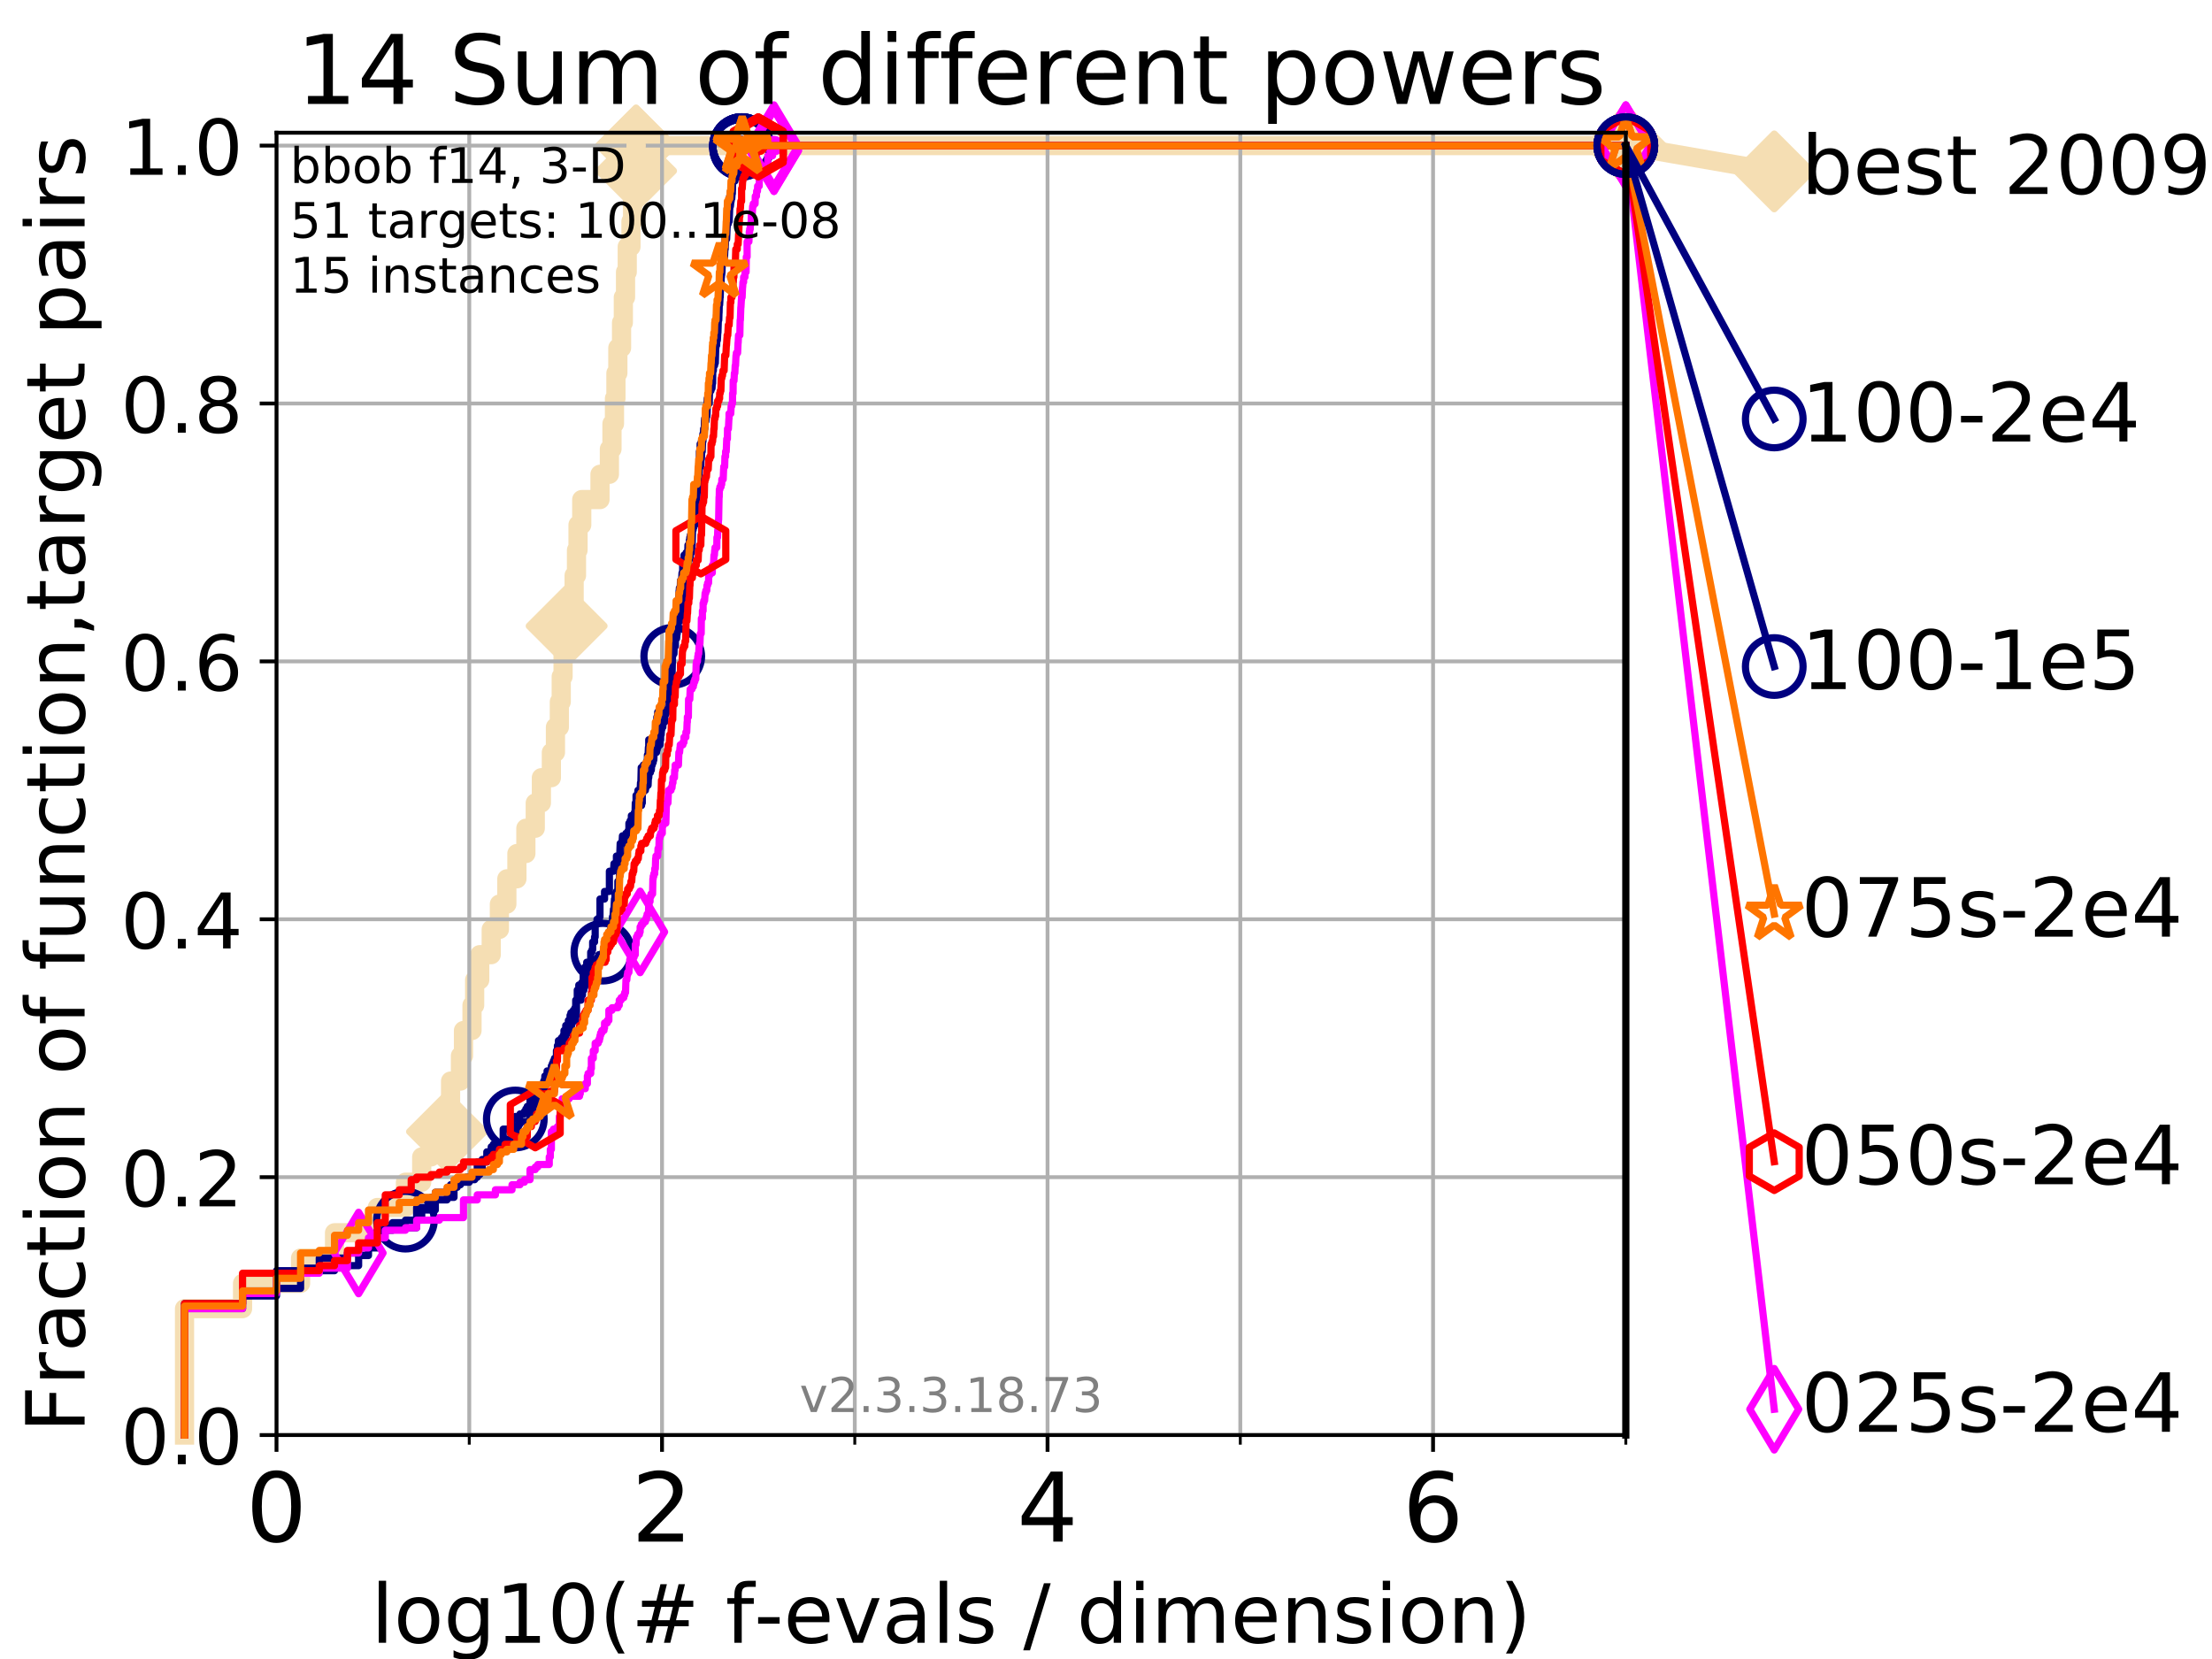 <?xml version="1.0" encoding="utf-8" standalone="no"?>
<!DOCTYPE svg PUBLIC "-//W3C//DTD SVG 1.1//EN"
  "http://www.w3.org/Graphics/SVG/1.1/DTD/svg11.dtd">
<!-- Created with matplotlib (https://matplotlib.org/) -->
<svg height="345.6pt" version="1.1" viewBox="0 0 460.8 345.6" width="460.8pt" xmlns="http://www.w3.org/2000/svg" xmlns:xlink="http://www.w3.org/1999/xlink">
 <defs>
  <style type="text/css">
*{stroke-linecap:butt;stroke-linejoin:round;}
  </style>
 </defs>
 <g id="figure_1">
  <g id="patch_1">
   <path d="M 0 345.6 
L 460.8 345.6 
L 460.8 0 
L 0 0 
z
" style="fill:#ffffff;"/>
  </g>
  <g id="axes_1">
   <g id="patch_2">
    <path d="M 57.6 298.944 
L 338.688 298.944 
L 338.688 27.648 
L 57.6 27.648 
z
" style="fill:#ffffff;"/>
   </g>
   <g id="line2d_1">
    <path d="M 38.441 298.944 
L 38.441 272.61 
L 50.529 272.61 
L 50.529 267.343 
L 62.617 267.343 
L 62.617 262.076 
L 69.688 262.076 
L 69.688 256.809 
L 78.596 256.809 
L 78.596 251.542 
L 84.464 251.542 
L 84.464 246.275 
L 87.85 246.275 
L 87.85 241.009 
L 89.79 241.009 
L 89.79 235.742 
L 93.122 235.742 
L 93.122 230.475 
L 93.864 230.475 
L 93.864 225.208 
L 95.918 225.208 
L 95.918 219.941 
L 96.552 219.941 
L 96.552 214.674 
L 98.327 214.674 
L 98.327 209.407 
L 98.881 209.407 
L 98.881 204.141 
L 99.938 204.141 
L 99.938 198.874 
L 102.331 198.874 
L 102.331 193.607 
L 104.034 193.607 
L 104.034 188.34 
L 105.585 188.34 
L 105.585 183.073 
L 107.68 183.073 
L 107.68 177.806 
L 109.55 177.806 
L 109.55 172.539 
L 111.506 172.539 
L 111.506 167.272 
L 112.779 167.272 
L 112.779 162.006 
L 114.86 162.006 
L 114.86 156.739 
L 115.711 156.739 
L 115.711 151.472 
L 116.523 151.472 
L 116.523 146.205 
L 116.914 146.205 
L 116.914 140.938 
L 117.298 140.938 
L 117.298 135.671 
L 118.04 135.671 
L 118.04 130.404 
L 119.097 130.404 
L 119.097 125.138 
L 119.603 125.138 
L 119.603 119.871 
L 120.094 119.871 
L 120.094 114.604 
L 120.414 114.604 
L 120.414 109.337 
L 121.189 109.337 
L 121.189 104.07 
L 124.989 104.07 
L 124.989 98.803 
L 126.948 98.803 
L 126.948 93.536 
L 127.485 93.536 
L 127.485 88.27 
L 128.006 88.27 
L 128.006 83.003 
L 128.311 83.003 
L 128.311 77.736 
L 128.709 77.736 
L 128.709 72.469 
L 129.48 72.469 
L 129.48 67.202 
L 129.853 67.202 
L 129.853 61.935 
L 130.309 61.935 
L 130.309 56.668 
L 130.665 56.668 
L 130.665 51.402 
L 131.44 51.402 
L 131.44 46.135 
L 131.774 46.135 
L 131.774 40.868 
L 132.101 40.868 
L 132.101 35.601 
L 132.502 35.601 
L 132.502 30.334 
L 338.688 30.334 
" style="fill:none;stroke:#f5deb3;stroke-linecap:square;stroke-width:4;"/>
   </g>
   <g id="line2d_2">
    <defs>
     <path d="M -0 7.778 
L 7.778 0 
L 0 -7.778 
L -7.778 -0 
z
" id="m73f5040dac" style="stroke:#f5deb3;stroke-linejoin:miter;stroke-width:1.5;"/>
    </defs>
    <g>
     <use style="fill:#f5deb3;stroke:#f5deb3;stroke-linejoin:miter;stroke-width:1.5;" x="93.122" xlink:href="#m73f5040dac" y="235.742"/>
     <use style="fill:#f5deb3;stroke:#f5deb3;stroke-linejoin:miter;stroke-width:1.5;" x="118.04" xlink:href="#m73f5040dac" y="130.404"/>
     <use style="fill:#f5deb3;stroke:#f5deb3;stroke-linejoin:miter;stroke-width:1.5;" x="132.502" xlink:href="#m73f5040dac" y="35.601"/>
     <use style="fill:#f5deb3;stroke:#f5deb3;stroke-linejoin:miter;stroke-width:1.5;" x="132.502" xlink:href="#m73f5040dac" y="30.334"/>
     <use style="fill:#f5deb3;stroke:#f5deb3;stroke-linejoin:miter;stroke-width:1.5;" x="132.502" xlink:href="#m73f5040dac" y="30.334"/>
     <use style="fill:#f5deb3;stroke:#f5deb3;stroke-linejoin:miter;stroke-width:1.5;" x="338.688" xlink:href="#m73f5040dac" y="30.334"/>
    </g>
   </g>
   <g id="line2d_3">
    <path style="fill:none;stroke:#f5deb3;stroke-linecap:square;stroke-width:4;"/>
    <g/>
   </g>
   <g id="line2d_4">
    <path d="M 338.688 30.334 
L 369.608 35.706 
" style="fill:none;stroke:#f5deb3;stroke-linecap:square;stroke-width:4;"/>
    <g>
     <use style="fill:#f5deb3;stroke:#f5deb3;stroke-linejoin:miter;stroke-width:1.5;" x="338.688" xlink:href="#m73f5040dac" y="30.334"/>
     <use style="fill:#f5deb3;stroke:#f5deb3;stroke-linejoin:miter;stroke-width:1.5;" x="369.608" xlink:href="#m73f5040dac" y="35.706"/>
    </g>
   </g>
   <g id="matplotlib.axis_1">
    <g id="xtick_1">
     <g id="line2d_5">
      <path clip-path="url(#pce0ad13ab6)" d="M 57.6 298.944 
L 57.6 27.648 
" style="fill:none;stroke:#b0b0b0;stroke-linecap:square;stroke-width:0.8;"/>
     </g>
     <g id="line2d_6">
      <defs>
       <path d="M 0 0 
L 0 3.5 
" id="m83ab661a99" style="stroke:#000000;stroke-width:0.8;"/>
      </defs>
      <g>
       <use style="stroke:#000000;stroke-width:0.8;" x="57.6" xlink:href="#m83ab661a99" y="298.944"/>
      </g>
     </g>
     <g id="text_1">
      <!-- 0 -->
      <defs>
       <path d="M 31.781 66.406 
Q 24.172 66.406 20.328 58.906 
Q 16.5 51.422 16.5 36.375 
Q 16.5 21.391 20.328 13.891 
Q 24.172 6.391 31.781 6.391 
Q 39.453 6.391 43.281 13.891 
Q 47.125 21.391 47.125 36.375 
Q 47.125 51.422 43.281 58.906 
Q 39.453 66.406 31.781 66.406 
z
M 31.781 74.219 
Q 44.047 74.219 50.516 64.516 
Q 56.984 54.828 56.984 36.375 
Q 56.984 17.969 50.516 8.266 
Q 44.047 -1.422 31.781 -1.422 
Q 19.531 -1.422 13.062 8.266 
Q 6.594 17.969 6.594 36.375 
Q 6.594 54.828 13.062 64.516 
Q 19.531 74.219 31.781 74.219 
z
" id="DejaVuSans-48"/>
      </defs>
      <g transform="translate(51.237 321.141)scale(0.2 -0.2)">
       <use xlink:href="#DejaVuSans-48"/>
      </g>
     </g>
    </g>
    <g id="xtick_2">
     <g id="line2d_7">
      <path clip-path="url(#pce0ad13ab6)" d="M 137.911 298.944 
L 137.911 27.648 
" style="fill:none;stroke:#b0b0b0;stroke-linecap:square;stroke-width:0.8;"/>
     </g>
     <g id="line2d_8">
      <g>
       <use style="stroke:#000000;stroke-width:0.8;" x="137.911" xlink:href="#m83ab661a99" y="298.944"/>
      </g>
     </g>
     <g id="text_2">
      <!-- 2 -->
      <defs>
       <path d="M 19.188 8.297 
L 53.609 8.297 
L 53.609 0 
L 7.328 0 
L 7.328 8.297 
Q 12.938 14.109 22.625 23.891 
Q 32.328 33.688 34.812 36.531 
Q 39.547 41.844 41.422 45.531 
Q 43.312 49.219 43.312 52.781 
Q 43.312 58.594 39.234 62.25 
Q 35.156 65.922 28.609 65.922 
Q 23.969 65.922 18.812 64.312 
Q 13.672 62.703 7.812 59.422 
L 7.812 69.391 
Q 13.766 71.781 18.938 73 
Q 24.125 74.219 28.422 74.219 
Q 39.75 74.219 46.484 68.547 
Q 53.219 62.891 53.219 53.422 
Q 53.219 48.922 51.531 44.891 
Q 49.859 40.875 45.406 35.406 
Q 44.188 33.984 37.641 27.219 
Q 31.109 20.453 19.188 8.297 
z
" id="DejaVuSans-50"/>
      </defs>
      <g transform="translate(131.548 321.141)scale(0.2 -0.2)">
       <use xlink:href="#DejaVuSans-50"/>
      </g>
     </g>
    </g>
    <g id="xtick_3">
     <g id="line2d_9">
      <path clip-path="url(#pce0ad13ab6)" d="M 218.222 298.944 
L 218.222 27.648 
" style="fill:none;stroke:#b0b0b0;stroke-linecap:square;stroke-width:0.8;"/>
     </g>
     <g id="line2d_10">
      <g>
       <use style="stroke:#000000;stroke-width:0.8;" x="218.222" xlink:href="#m83ab661a99" y="298.944"/>
      </g>
     </g>
     <g id="text_3">
      <!-- 4 -->
      <defs>
       <path d="M 37.797 64.312 
L 12.891 25.391 
L 37.797 25.391 
z
M 35.203 72.906 
L 47.609 72.906 
L 47.609 25.391 
L 58.016 25.391 
L 58.016 17.188 
L 47.609 17.188 
L 47.609 0 
L 37.797 0 
L 37.797 17.188 
L 4.891 17.188 
L 4.891 26.703 
z
" id="DejaVuSans-52"/>
      </defs>
      <g transform="translate(211.859 321.141)scale(0.2 -0.2)">
       <use xlink:href="#DejaVuSans-52"/>
      </g>
     </g>
    </g>
    <g id="xtick_4">
     <g id="line2d_11">
      <path clip-path="url(#pce0ad13ab6)" d="M 298.533 298.944 
L 298.533 27.648 
" style="fill:none;stroke:#b0b0b0;stroke-linecap:square;stroke-width:0.8;"/>
     </g>
     <g id="line2d_12">
      <g>
       <use style="stroke:#000000;stroke-width:0.8;" x="298.533" xlink:href="#m83ab661a99" y="298.944"/>
      </g>
     </g>
     <g id="text_4">
      <!-- 6 -->
      <defs>
       <path d="M 33.016 40.375 
Q 26.375 40.375 22.484 35.828 
Q 18.609 31.297 18.609 23.391 
Q 18.609 15.531 22.484 10.953 
Q 26.375 6.391 33.016 6.391 
Q 39.656 6.391 43.531 10.953 
Q 47.406 15.531 47.406 23.391 
Q 47.406 31.297 43.531 35.828 
Q 39.656 40.375 33.016 40.375 
z
M 52.594 71.297 
L 52.594 62.312 
Q 48.875 64.062 45.094 64.984 
Q 41.312 65.922 37.594 65.922 
Q 27.828 65.922 22.672 59.328 
Q 17.531 52.734 16.797 39.406 
Q 19.672 43.656 24.016 45.922 
Q 28.375 48.188 33.594 48.188 
Q 44.578 48.188 50.953 41.516 
Q 57.328 34.859 57.328 23.391 
Q 57.328 12.156 50.688 5.359 
Q 44.047 -1.422 33.016 -1.422 
Q 20.359 -1.422 13.672 8.266 
Q 6.984 17.969 6.984 36.375 
Q 6.984 53.656 15.188 63.938 
Q 23.391 74.219 37.203 74.219 
Q 40.922 74.219 44.703 73.484 
Q 48.484 72.75 52.594 71.297 
z
" id="DejaVuSans-54"/>
      </defs>
      <g transform="translate(292.17 321.141)scale(0.2 -0.2)">
       <use xlink:href="#DejaVuSans-54"/>
      </g>
     </g>
    </g>
    <g id="xtick_5">
     <g id="line2d_13">
      <path clip-path="url(#pce0ad13ab6)" d="M 97.755 298.944 
L 97.755 27.648 
" style="fill:none;stroke:#b0b0b0;stroke-linecap:square;stroke-width:0.8;"/>
     </g>
     <g id="line2d_14">
      <defs>
       <path d="M 0 0 
L 0 2 
" id="mcf2654e5ed" style="stroke:#000000;stroke-width:0.6;"/>
      </defs>
      <g>
       <use style="stroke:#000000;stroke-width:0.6;" x="97.755" xlink:href="#mcf2654e5ed" y="298.944"/>
      </g>
     </g>
    </g>
    <g id="xtick_6">
     <g id="line2d_15">
      <path clip-path="url(#pce0ad13ab6)" d="M 178.066 298.944 
L 178.066 27.648 
" style="fill:none;stroke:#b0b0b0;stroke-linecap:square;stroke-width:0.8;"/>
     </g>
     <g id="line2d_16">
      <g>
       <use style="stroke:#000000;stroke-width:0.6;" x="178.066" xlink:href="#mcf2654e5ed" y="298.944"/>
      </g>
     </g>
    </g>
    <g id="xtick_7">
     <g id="line2d_17">
      <path clip-path="url(#pce0ad13ab6)" d="M 258.377 298.944 
L 258.377 27.648 
" style="fill:none;stroke:#b0b0b0;stroke-linecap:square;stroke-width:0.8;"/>
     </g>
     <g id="line2d_18">
      <g>
       <use style="stroke:#000000;stroke-width:0.6;" x="258.377" xlink:href="#mcf2654e5ed" y="298.944"/>
      </g>
     </g>
    </g>
    <g id="xtick_8">
     <g id="line2d_19">
      <path clip-path="url(#pce0ad13ab6)" d="M 338.688 298.944 
L 338.688 27.648 
" style="fill:none;stroke:#b0b0b0;stroke-linecap:square;stroke-width:0.8;"/>
     </g>
     <g id="line2d_20">
      <g>
       <use style="stroke:#000000;stroke-width:0.6;" x="338.688" xlink:href="#mcf2654e5ed" y="298.944"/>
      </g>
     </g>
    </g>
    <g id="text_5">
     <!-- log10(# f-evals / dimension) -->
     <defs>
      <path d="M 9.422 75.984 
L 18.406 75.984 
L 18.406 0 
L 9.422 0 
z
" id="DejaVuSans-108"/>
      <path d="M 30.609 48.391 
Q 23.391 48.391 19.188 42.75 
Q 14.984 37.109 14.984 27.297 
Q 14.984 17.484 19.156 11.844 
Q 23.344 6.203 30.609 6.203 
Q 37.797 6.203 41.984 11.859 
Q 46.188 17.531 46.188 27.297 
Q 46.188 37.016 41.984 42.703 
Q 37.797 48.391 30.609 48.391 
z
M 30.609 56 
Q 42.328 56 49.016 48.375 
Q 55.719 40.766 55.719 27.297 
Q 55.719 13.875 49.016 6.219 
Q 42.328 -1.422 30.609 -1.422 
Q 18.844 -1.422 12.172 6.219 
Q 5.516 13.875 5.516 27.297 
Q 5.516 40.766 12.172 48.375 
Q 18.844 56 30.609 56 
z
" id="DejaVuSans-111"/>
      <path d="M 45.406 27.984 
Q 45.406 37.75 41.375 43.109 
Q 37.359 48.484 30.078 48.484 
Q 22.859 48.484 18.828 43.109 
Q 14.797 37.75 14.797 27.984 
Q 14.797 18.266 18.828 12.891 
Q 22.859 7.516 30.078 7.516 
Q 37.359 7.516 41.375 12.891 
Q 45.406 18.266 45.406 27.984 
z
M 54.391 6.781 
Q 54.391 -7.172 48.188 -13.984 
Q 42 -20.797 29.203 -20.797 
Q 24.469 -20.797 20.266 -20.094 
Q 16.062 -19.391 12.109 -17.922 
L 12.109 -9.188 
Q 16.062 -11.328 19.922 -12.344 
Q 23.781 -13.375 27.781 -13.375 
Q 36.625 -13.375 41.016 -8.766 
Q 45.406 -4.156 45.406 5.172 
L 45.406 9.625 
Q 42.625 4.781 38.281 2.391 
Q 33.938 0 27.875 0 
Q 17.828 0 11.672 7.656 
Q 5.516 15.328 5.516 27.984 
Q 5.516 40.672 11.672 48.328 
Q 17.828 56 27.875 56 
Q 33.938 56 38.281 53.609 
Q 42.625 51.219 45.406 46.391 
L 45.406 54.688 
L 54.391 54.688 
z
" id="DejaVuSans-103"/>
      <path d="M 12.406 8.297 
L 28.516 8.297 
L 28.516 63.922 
L 10.984 60.406 
L 10.984 69.391 
L 28.422 72.906 
L 38.281 72.906 
L 38.281 8.297 
L 54.391 8.297 
L 54.391 0 
L 12.406 0 
z
" id="DejaVuSans-49"/>
      <path d="M 31 75.875 
Q 24.469 64.656 21.281 53.656 
Q 18.109 42.672 18.109 31.391 
Q 18.109 20.125 21.312 9.062 
Q 24.516 -2 31 -13.188 
L 23.188 -13.188 
Q 15.875 -1.703 12.234 9.375 
Q 8.594 20.453 8.594 31.391 
Q 8.594 42.281 12.203 53.312 
Q 15.828 64.359 23.188 75.875 
z
" id="DejaVuSans-40"/>
      <path d="M 51.125 44 
L 36.922 44 
L 32.812 27.688 
L 47.125 27.688 
z
M 43.797 71.781 
L 38.719 51.516 
L 52.984 51.516 
L 58.109 71.781 
L 65.922 71.781 
L 60.891 51.516 
L 76.125 51.516 
L 76.125 44 
L 58.984 44 
L 54.984 27.688 
L 70.516 27.688 
L 70.516 20.219 
L 53.078 20.219 
L 48 0 
L 40.188 0 
L 45.219 20.219 
L 30.906 20.219 
L 25.875 0 
L 18.016 0 
L 23.094 20.219 
L 7.719 20.219 
L 7.719 27.688 
L 24.906 27.688 
L 29 44 
L 13.281 44 
L 13.281 51.516 
L 30.906 51.516 
L 35.891 71.781 
z
" id="DejaVuSans-35"/>
      <path id="DejaVuSans-32"/>
      <path d="M 37.109 75.984 
L 37.109 68.5 
L 28.516 68.5 
Q 23.688 68.5 21.797 66.547 
Q 19.922 64.594 19.922 59.516 
L 19.922 54.688 
L 34.719 54.688 
L 34.719 47.703 
L 19.922 47.703 
L 19.922 0 
L 10.891 0 
L 10.891 47.703 
L 2.297 47.703 
L 2.297 54.688 
L 10.891 54.688 
L 10.891 58.5 
Q 10.891 67.625 15.141 71.797 
Q 19.391 75.984 28.609 75.984 
z
" id="DejaVuSans-102"/>
      <path d="M 4.891 31.391 
L 31.203 31.391 
L 31.203 23.391 
L 4.891 23.391 
z
" id="DejaVuSans-45"/>
      <path d="M 56.203 29.594 
L 56.203 25.203 
L 14.891 25.203 
Q 15.484 15.922 20.484 11.062 
Q 25.484 6.203 34.422 6.203 
Q 39.594 6.203 44.453 7.469 
Q 49.312 8.734 54.109 11.281 
L 54.109 2.781 
Q 49.266 0.734 44.188 -0.344 
Q 39.109 -1.422 33.891 -1.422 
Q 20.797 -1.422 13.156 6.188 
Q 5.516 13.812 5.516 26.812 
Q 5.516 40.234 12.766 48.109 
Q 20.016 56 32.328 56 
Q 43.359 56 49.781 48.891 
Q 56.203 41.797 56.203 29.594 
z
M 47.219 32.234 
Q 47.125 39.594 43.094 43.984 
Q 39.062 48.391 32.422 48.391 
Q 24.906 48.391 20.391 44.141 
Q 15.875 39.891 15.188 32.172 
z
" id="DejaVuSans-101"/>
      <path d="M 2.984 54.688 
L 12.5 54.688 
L 29.594 8.797 
L 46.688 54.688 
L 56.203 54.688 
L 35.688 0 
L 23.484 0 
z
" id="DejaVuSans-118"/>
      <path d="M 34.281 27.484 
Q 23.391 27.484 19.188 25 
Q 14.984 22.516 14.984 16.5 
Q 14.984 11.719 18.141 8.906 
Q 21.297 6.109 26.703 6.109 
Q 34.188 6.109 38.703 11.406 
Q 43.219 16.703 43.219 25.484 
L 43.219 27.484 
z
M 52.203 31.203 
L 52.203 0 
L 43.219 0 
L 43.219 8.297 
Q 40.141 3.328 35.547 0.953 
Q 30.953 -1.422 24.312 -1.422 
Q 15.922 -1.422 10.953 3.297 
Q 6 8.016 6 15.922 
Q 6 25.141 12.172 29.828 
Q 18.359 34.516 30.609 34.516 
L 43.219 34.516 
L 43.219 35.406 
Q 43.219 41.609 39.141 45 
Q 35.062 48.391 27.688 48.391 
Q 23 48.391 18.547 47.266 
Q 14.109 46.141 10.016 43.891 
L 10.016 52.203 
Q 14.938 54.109 19.578 55.047 
Q 24.219 56 28.609 56 
Q 40.484 56 46.344 49.844 
Q 52.203 43.703 52.203 31.203 
z
" id="DejaVuSans-97"/>
      <path d="M 44.281 53.078 
L 44.281 44.578 
Q 40.484 46.531 36.375 47.5 
Q 32.281 48.484 27.875 48.484 
Q 21.188 48.484 17.844 46.438 
Q 14.5 44.391 14.5 40.281 
Q 14.5 37.156 16.891 35.375 
Q 19.281 33.594 26.516 31.984 
L 29.594 31.297 
Q 39.156 29.25 43.188 25.516 
Q 47.219 21.781 47.219 15.094 
Q 47.219 7.469 41.188 3.016 
Q 35.156 -1.422 24.609 -1.422 
Q 20.219 -1.422 15.453 -0.562 
Q 10.688 0.297 5.422 2 
L 5.422 11.281 
Q 10.406 8.688 15.234 7.391 
Q 20.062 6.109 24.812 6.109 
Q 31.156 6.109 34.562 8.281 
Q 37.984 10.453 37.984 14.406 
Q 37.984 18.062 35.516 20.016 
Q 33.062 21.969 24.703 23.781 
L 21.578 24.516 
Q 13.234 26.266 9.516 29.906 
Q 5.812 33.547 5.812 39.891 
Q 5.812 47.609 11.281 51.797 
Q 16.75 56 26.812 56 
Q 31.781 56 36.172 55.266 
Q 40.578 54.547 44.281 53.078 
z
" id="DejaVuSans-115"/>
      <path d="M 25.391 72.906 
L 33.688 72.906 
L 8.297 -9.281 
L 0 -9.281 
z
" id="DejaVuSans-47"/>
      <path d="M 45.406 46.391 
L 45.406 75.984 
L 54.391 75.984 
L 54.391 0 
L 45.406 0 
L 45.406 8.203 
Q 42.578 3.328 38.25 0.953 
Q 33.938 -1.422 27.875 -1.422 
Q 17.969 -1.422 11.734 6.484 
Q 5.516 14.406 5.516 27.297 
Q 5.516 40.188 11.734 48.094 
Q 17.969 56 27.875 56 
Q 33.938 56 38.25 53.625 
Q 42.578 51.266 45.406 46.391 
z
M 14.797 27.297 
Q 14.797 17.391 18.875 11.75 
Q 22.953 6.109 30.078 6.109 
Q 37.203 6.109 41.297 11.75 
Q 45.406 17.391 45.406 27.297 
Q 45.406 37.203 41.297 42.844 
Q 37.203 48.484 30.078 48.484 
Q 22.953 48.484 18.875 42.844 
Q 14.797 37.203 14.797 27.297 
z
" id="DejaVuSans-100"/>
      <path d="M 9.422 54.688 
L 18.406 54.688 
L 18.406 0 
L 9.422 0 
z
M 9.422 75.984 
L 18.406 75.984 
L 18.406 64.594 
L 9.422 64.594 
z
" id="DejaVuSans-105"/>
      <path d="M 52 44.188 
Q 55.375 50.25 60.062 53.125 
Q 64.75 56 71.094 56 
Q 79.641 56 84.281 50.016 
Q 88.922 44.047 88.922 33.016 
L 88.922 0 
L 79.891 0 
L 79.891 32.719 
Q 79.891 40.578 77.094 44.375 
Q 74.312 48.188 68.609 48.188 
Q 61.625 48.188 57.562 43.547 
Q 53.516 38.922 53.516 30.906 
L 53.516 0 
L 44.484 0 
L 44.484 32.719 
Q 44.484 40.625 41.703 44.406 
Q 38.922 48.188 33.109 48.188 
Q 26.219 48.188 22.156 43.531 
Q 18.109 38.875 18.109 30.906 
L 18.109 0 
L 9.078 0 
L 9.078 54.688 
L 18.109 54.688 
L 18.109 46.188 
Q 21.188 51.219 25.484 53.609 
Q 29.781 56 35.688 56 
Q 41.656 56 45.828 52.969 
Q 50 49.953 52 44.188 
z
" id="DejaVuSans-109"/>
      <path d="M 54.891 33.016 
L 54.891 0 
L 45.906 0 
L 45.906 32.719 
Q 45.906 40.484 42.875 44.328 
Q 39.844 48.188 33.797 48.188 
Q 26.516 48.188 22.312 43.547 
Q 18.109 38.922 18.109 30.906 
L 18.109 0 
L 9.078 0 
L 9.078 54.688 
L 18.109 54.688 
L 18.109 46.188 
Q 21.344 51.125 25.703 53.562 
Q 30.078 56 35.797 56 
Q 45.219 56 50.047 50.172 
Q 54.891 44.344 54.891 33.016 
z
" id="DejaVuSans-110"/>
      <path d="M 8.016 75.875 
L 15.828 75.875 
Q 23.141 64.359 26.781 53.312 
Q 30.422 42.281 30.422 31.391 
Q 30.422 20.453 26.781 9.375 
Q 23.141 -1.703 15.828 -13.188 
L 8.016 -13.188 
Q 14.5 -2 17.703 9.062 
Q 20.906 20.125 20.906 31.391 
Q 20.906 42.672 17.703 53.656 
Q 14.5 64.656 8.016 75.875 
z
" id="DejaVuSans-41"/>
     </defs>
     <g transform="translate(77.303 342.218)scale(0.17 -0.17)">
      <use xlink:href="#DejaVuSans-108"/>
      <use x="27.783" xlink:href="#DejaVuSans-111"/>
      <use x="88.965" xlink:href="#DejaVuSans-103"/>
      <use x="152.441" xlink:href="#DejaVuSans-49"/>
      <use x="216.064" xlink:href="#DejaVuSans-48"/>
      <use x="279.688" xlink:href="#DejaVuSans-40"/>
      <use x="318.701" xlink:href="#DejaVuSans-35"/>
      <use x="402.49" xlink:href="#DejaVuSans-32"/>
      <use x="434.277" xlink:href="#DejaVuSans-102"/>
      <use x="469.404" xlink:href="#DejaVuSans-45"/>
      <use x="505.488" xlink:href="#DejaVuSans-101"/>
      <use x="567.012" xlink:href="#DejaVuSans-118"/>
      <use x="626.191" xlink:href="#DejaVuSans-97"/>
      <use x="687.471" xlink:href="#DejaVuSans-108"/>
      <use x="715.254" xlink:href="#DejaVuSans-115"/>
      <use x="767.354" xlink:href="#DejaVuSans-32"/>
      <use x="799.141" xlink:href="#DejaVuSans-47"/>
      <use x="832.832" xlink:href="#DejaVuSans-32"/>
      <use x="864.619" xlink:href="#DejaVuSans-100"/>
      <use x="928.096" xlink:href="#DejaVuSans-105"/>
      <use x="955.879" xlink:href="#DejaVuSans-109"/>
      <use x="1053.291" xlink:href="#DejaVuSans-101"/>
      <use x="1114.814" xlink:href="#DejaVuSans-110"/>
      <use x="1178.193" xlink:href="#DejaVuSans-115"/>
      <use x="1230.293" xlink:href="#DejaVuSans-105"/>
      <use x="1258.076" xlink:href="#DejaVuSans-111"/>
      <use x="1319.258" xlink:href="#DejaVuSans-110"/>
      <use x="1382.637" xlink:href="#DejaVuSans-41"/>
     </g>
    </g>
   </g>
   <g id="matplotlib.axis_2">
    <g id="ytick_1">
     <g id="line2d_21">
      <path clip-path="url(#pce0ad13ab6)" d="M 57.6 298.944 
L 338.688 298.944 
" style="fill:none;stroke:#b0b0b0;stroke-linecap:square;stroke-width:0.8;"/>
     </g>
     <g id="line2d_22">
      <defs>
       <path d="M 0 0 
L -3.5 0 
" id="mad5570dec8" style="stroke:#000000;stroke-width:0.8;"/>
      </defs>
      <g>
       <use style="stroke:#000000;stroke-width:0.8;" x="57.6" xlink:href="#mad5570dec8" y="298.944"/>
      </g>
     </g>
     <g id="text_6">
      <!-- 0.0 -->
      <defs>
       <path d="M 10.688 12.406 
L 21 12.406 
L 21 0 
L 10.688 0 
z
" id="DejaVuSans-46"/>
      </defs>
      <g transform="translate(25.155 305.023)scale(0.16 -0.16)">
       <use xlink:href="#DejaVuSans-48"/>
       <use x="63.623" xlink:href="#DejaVuSans-46"/>
       <use x="95.41" xlink:href="#DejaVuSans-48"/>
      </g>
     </g>
    </g>
    <g id="ytick_2">
     <g id="line2d_23">
      <path clip-path="url(#pce0ad13ab6)" d="M 57.6 245.222 
L 338.688 245.222 
" style="fill:none;stroke:#b0b0b0;stroke-linecap:square;stroke-width:0.8;"/>
     </g>
     <g id="line2d_24">
      <g>
       <use style="stroke:#000000;stroke-width:0.8;" x="57.6" xlink:href="#mad5570dec8" y="245.222"/>
      </g>
     </g>
     <g id="text_7">
      <!-- 0.2 -->
      <g transform="translate(25.155 251.301)scale(0.16 -0.16)">
       <use xlink:href="#DejaVuSans-48"/>
       <use x="63.623" xlink:href="#DejaVuSans-46"/>
       <use x="95.41" xlink:href="#DejaVuSans-50"/>
      </g>
     </g>
    </g>
    <g id="ytick_3">
     <g id="line2d_25">
      <path clip-path="url(#pce0ad13ab6)" d="M 57.6 191.5 
L 338.688 191.5 
" style="fill:none;stroke:#b0b0b0;stroke-linecap:square;stroke-width:0.8;"/>
     </g>
     <g id="line2d_26">
      <g>
       <use style="stroke:#000000;stroke-width:0.8;" x="57.6" xlink:href="#mad5570dec8" y="191.5"/>
      </g>
     </g>
     <g id="text_8">
      <!-- 0.4 -->
      <g transform="translate(25.155 197.579)scale(0.16 -0.16)">
       <use xlink:href="#DejaVuSans-48"/>
       <use x="63.623" xlink:href="#DejaVuSans-46"/>
       <use x="95.41" xlink:href="#DejaVuSans-52"/>
      </g>
     </g>
    </g>
    <g id="ytick_4">
     <g id="line2d_27">
      <path clip-path="url(#pce0ad13ab6)" d="M 57.6 137.778 
L 338.688 137.778 
" style="fill:none;stroke:#b0b0b0;stroke-linecap:square;stroke-width:0.8;"/>
     </g>
     <g id="line2d_28">
      <g>
       <use style="stroke:#000000;stroke-width:0.8;" x="57.6" xlink:href="#mad5570dec8" y="137.778"/>
      </g>
     </g>
     <g id="text_9">
      <!-- 0.6 -->
      <g transform="translate(25.155 143.857)scale(0.16 -0.16)">
       <use xlink:href="#DejaVuSans-48"/>
       <use x="63.623" xlink:href="#DejaVuSans-46"/>
       <use x="95.41" xlink:href="#DejaVuSans-54"/>
      </g>
     </g>
    </g>
    <g id="ytick_5">
     <g id="line2d_29">
      <path clip-path="url(#pce0ad13ab6)" d="M 57.6 84.056 
L 338.688 84.056 
" style="fill:none;stroke:#b0b0b0;stroke-linecap:square;stroke-width:0.8;"/>
     </g>
     <g id="line2d_30">
      <g>
       <use style="stroke:#000000;stroke-width:0.8;" x="57.6" xlink:href="#mad5570dec8" y="84.056"/>
      </g>
     </g>
     <g id="text_10">
      <!-- 0.8 -->
      <defs>
       <path d="M 31.781 34.625 
Q 24.75 34.625 20.719 30.859 
Q 16.703 27.094 16.703 20.516 
Q 16.703 13.922 20.719 10.156 
Q 24.75 6.391 31.781 6.391 
Q 38.812 6.391 42.859 10.172 
Q 46.922 13.969 46.922 20.516 
Q 46.922 27.094 42.891 30.859 
Q 38.875 34.625 31.781 34.625 
z
M 21.922 38.812 
Q 15.578 40.375 12.031 44.719 
Q 8.5 49.078 8.5 55.328 
Q 8.5 64.062 14.719 69.141 
Q 20.953 74.219 31.781 74.219 
Q 42.672 74.219 48.875 69.141 
Q 55.078 64.062 55.078 55.328 
Q 55.078 49.078 51.531 44.719 
Q 48 40.375 41.703 38.812 
Q 48.828 37.156 52.797 32.312 
Q 56.781 27.484 56.781 20.516 
Q 56.781 9.906 50.312 4.234 
Q 43.844 -1.422 31.781 -1.422 
Q 19.734 -1.422 13.25 4.234 
Q 6.781 9.906 6.781 20.516 
Q 6.781 27.484 10.781 32.312 
Q 14.797 37.156 21.922 38.812 
z
M 18.312 54.391 
Q 18.312 48.734 21.844 45.562 
Q 25.391 42.391 31.781 42.391 
Q 38.141 42.391 41.719 45.562 
Q 45.312 48.734 45.312 54.391 
Q 45.312 60.062 41.719 63.234 
Q 38.141 66.406 31.781 66.406 
Q 25.391 66.406 21.844 63.234 
Q 18.312 60.062 18.312 54.391 
z
" id="DejaVuSans-56"/>
      </defs>
      <g transform="translate(25.155 90.135)scale(0.16 -0.16)">
       <use xlink:href="#DejaVuSans-48"/>
       <use x="63.623" xlink:href="#DejaVuSans-46"/>
       <use x="95.41" xlink:href="#DejaVuSans-56"/>
      </g>
     </g>
    </g>
    <g id="ytick_6">
     <g id="line2d_31">
      <path clip-path="url(#pce0ad13ab6)" d="M 57.6 30.334 
L 338.688 30.334 
" style="fill:none;stroke:#b0b0b0;stroke-linecap:square;stroke-width:0.8;"/>
     </g>
     <g id="line2d_32">
      <g>
       <use style="stroke:#000000;stroke-width:0.8;" x="57.6" xlink:href="#mad5570dec8" y="30.334"/>
      </g>
     </g>
     <g id="text_11">
      <!-- 1.0 -->
      <g transform="translate(25.155 36.413)scale(0.16 -0.16)">
       <use xlink:href="#DejaVuSans-49"/>
       <use x="63.623" xlink:href="#DejaVuSans-46"/>
       <use x="95.41" xlink:href="#DejaVuSans-48"/>
      </g>
     </g>
    </g>
    <g id="text_12">
     <!-- Fraction of function,target pairs -->
     <defs>
      <path d="M 9.812 72.906 
L 51.703 72.906 
L 51.703 64.594 
L 19.672 64.594 
L 19.672 43.109 
L 48.578 43.109 
L 48.578 34.812 
L 19.672 34.812 
L 19.672 0 
L 9.812 0 
z
" id="DejaVuSans-70"/>
      <path d="M 41.109 46.297 
Q 39.594 47.172 37.812 47.578 
Q 36.031 48 33.891 48 
Q 26.266 48 22.188 43.047 
Q 18.109 38.094 18.109 28.812 
L 18.109 0 
L 9.078 0 
L 9.078 54.688 
L 18.109 54.688 
L 18.109 46.188 
Q 20.953 51.172 25.484 53.578 
Q 30.031 56 36.531 56 
Q 37.453 56 38.578 55.875 
Q 39.703 55.766 41.062 55.516 
z
" id="DejaVuSans-114"/>
      <path d="M 48.781 52.594 
L 48.781 44.188 
Q 44.969 46.297 41.141 47.344 
Q 37.312 48.391 33.406 48.391 
Q 24.656 48.391 19.812 42.844 
Q 14.984 37.312 14.984 27.297 
Q 14.984 17.281 19.812 11.734 
Q 24.656 6.203 33.406 6.203 
Q 37.312 6.203 41.141 7.25 
Q 44.969 8.297 48.781 10.406 
L 48.781 2.094 
Q 45.016 0.344 40.984 -0.531 
Q 36.969 -1.422 32.422 -1.422 
Q 20.062 -1.422 12.781 6.344 
Q 5.516 14.109 5.516 27.297 
Q 5.516 40.672 12.859 48.328 
Q 20.219 56 33.016 56 
Q 37.156 56 41.109 55.141 
Q 45.062 54.297 48.781 52.594 
z
" id="DejaVuSans-99"/>
      <path d="M 18.312 70.219 
L 18.312 54.688 
L 36.812 54.688 
L 36.812 47.703 
L 18.312 47.703 
L 18.312 18.016 
Q 18.312 11.328 20.141 9.422 
Q 21.969 7.516 27.594 7.516 
L 36.812 7.516 
L 36.812 0 
L 27.594 0 
Q 17.188 0 13.234 3.875 
Q 9.281 7.766 9.281 18.016 
L 9.281 47.703 
L 2.688 47.703 
L 2.688 54.688 
L 9.281 54.688 
L 9.281 70.219 
z
" id="DejaVuSans-116"/>
      <path d="M 8.5 21.578 
L 8.5 54.688 
L 17.484 54.688 
L 17.484 21.922 
Q 17.484 14.156 20.5 10.266 
Q 23.531 6.391 29.594 6.391 
Q 36.859 6.391 41.078 11.031 
Q 45.312 15.672 45.312 23.688 
L 45.312 54.688 
L 54.297 54.688 
L 54.297 0 
L 45.312 0 
L 45.312 8.406 
Q 42.047 3.422 37.719 1 
Q 33.406 -1.422 27.688 -1.422 
Q 18.266 -1.422 13.375 4.438 
Q 8.5 10.297 8.5 21.578 
z
M 31.109 56 
z
" id="DejaVuSans-117"/>
      <path d="M 11.719 12.406 
L 22.016 12.406 
L 22.016 4 
L 14.016 -11.625 
L 7.719 -11.625 
L 11.719 4 
z
" id="DejaVuSans-44"/>
      <path d="M 18.109 8.203 
L 18.109 -20.797 
L 9.078 -20.797 
L 9.078 54.688 
L 18.109 54.688 
L 18.109 46.391 
Q 20.953 51.266 25.266 53.625 
Q 29.594 56 35.594 56 
Q 45.562 56 51.781 48.094 
Q 58.016 40.188 58.016 27.297 
Q 58.016 14.406 51.781 6.484 
Q 45.562 -1.422 35.594 -1.422 
Q 29.594 -1.422 25.266 0.953 
Q 20.953 3.328 18.109 8.203 
z
M 48.688 27.297 
Q 48.688 37.203 44.609 42.844 
Q 40.531 48.484 33.406 48.484 
Q 26.266 48.484 22.188 42.844 
Q 18.109 37.203 18.109 27.297 
Q 18.109 17.391 22.188 11.75 
Q 26.266 6.109 33.406 6.109 
Q 40.531 6.109 44.609 11.75 
Q 48.688 17.391 48.688 27.297 
z
" id="DejaVuSans-112"/>
     </defs>
     <g transform="translate(17.62 298.435)rotate(-90)scale(0.17 -0.17)">
      <use xlink:href="#DejaVuSans-70"/>
      <use x="57.41" xlink:href="#DejaVuSans-114"/>
      <use x="98.523" xlink:href="#DejaVuSans-97"/>
      <use x="159.803" xlink:href="#DejaVuSans-99"/>
      <use x="214.783" xlink:href="#DejaVuSans-116"/>
      <use x="253.992" xlink:href="#DejaVuSans-105"/>
      <use x="281.775" xlink:href="#DejaVuSans-111"/>
      <use x="342.957" xlink:href="#DejaVuSans-110"/>
      <use x="406.336" xlink:href="#DejaVuSans-32"/>
      <use x="438.123" xlink:href="#DejaVuSans-111"/>
      <use x="499.305" xlink:href="#DejaVuSans-102"/>
      <use x="534.51" xlink:href="#DejaVuSans-32"/>
      <use x="566.297" xlink:href="#DejaVuSans-102"/>
      <use x="601.502" xlink:href="#DejaVuSans-117"/>
      <use x="664.881" xlink:href="#DejaVuSans-110"/>
      <use x="728.26" xlink:href="#DejaVuSans-99"/>
      <use x="783.24" xlink:href="#DejaVuSans-116"/>
      <use x="822.449" xlink:href="#DejaVuSans-105"/>
      <use x="850.232" xlink:href="#DejaVuSans-111"/>
      <use x="911.414" xlink:href="#DejaVuSans-110"/>
      <use x="974.793" xlink:href="#DejaVuSans-44"/>
      <use x="1006.58" xlink:href="#DejaVuSans-116"/>
      <use x="1045.789" xlink:href="#DejaVuSans-97"/>
      <use x="1107.068" xlink:href="#DejaVuSans-114"/>
      <use x="1148.166" xlink:href="#DejaVuSans-103"/>
      <use x="1211.643" xlink:href="#DejaVuSans-101"/>
      <use x="1273.166" xlink:href="#DejaVuSans-116"/>
      <use x="1312.375" xlink:href="#DejaVuSans-32"/>
      <use x="1344.162" xlink:href="#DejaVuSans-112"/>
      <use x="1407.639" xlink:href="#DejaVuSans-97"/>
      <use x="1468.918" xlink:href="#DejaVuSans-105"/>
      <use x="1496.701" xlink:href="#DejaVuSans-114"/>
      <use x="1537.814" xlink:href="#DejaVuSans-115"/>
     </g>
    </g>
   </g>
   <g id="line2d_33">
    <defs>
     <path d="M 0 1.5 
C 0.398 1.5 0.779 1.342 1.061 1.061 
C 1.342 0.779 1.5 0.398 1.5 0 
C 1.5 -0.398 1.342 -0.779 1.061 -1.061 
C 0.779 -1.342 0.398 -1.5 0 -1.5 
C -0.398 -1.5 -0.779 -1.342 -1.061 -1.061 
C -1.342 -0.779 -1.5 -0.398 -1.5 0 
C -1.5 0.398 -1.342 0.779 -1.061 1.061 
C -0.779 1.342 -0.398 1.5 0 1.5 
z
" id="m3b2cbd809c" style="stroke:#f5deb3;"/>
    </defs>
    <g>
     <use style="fill:#f5deb3;stroke:#f5deb3;" x="132.502" xlink:href="#m3b2cbd809c" y="30.334"/>
     <use style="fill:#f5deb3;stroke:#f5deb3;" x="132.502" xlink:href="#m3b2cbd809c" y="30.334"/>
    </g>
   </g>
   <g id="line2d_34">
    <defs>
     <path d="M 0 1.5 
C 0.398 1.5 0.779 1.342 1.061 1.061 
C 1.342 0.779 1.5 0.398 1.5 0 
C 1.5 -0.398 1.342 -0.779 1.061 -1.061 
C 0.779 -1.342 0.398 -1.5 0 -1.5 
C -0.398 -1.5 -0.779 -1.342 -1.061 -1.061 
C -1.342 -0.779 -1.5 -0.398 -1.5 0 
C -1.5 0.398 -1.342 0.779 -1.061 1.061 
C -0.779 1.342 -0.398 1.5 0 1.5 
z
" id="m6cfd491a66" style="stroke:#000080;"/>
    </defs>
    <g>
     <use style="fill:#000080;stroke:#000080;" x="154.485" xlink:href="#m6cfd491a66" y="30.334"/>
     <use style="fill:#000080;stroke:#000080;" x="154.485" xlink:href="#m6cfd491a66" y="30.334"/>
    </g>
   </g>
   <g id="line2d_35">
    <path d="M 38.441 298.944 
L 38.441 272.61 
L 50.529 272.61 
L 50.529 268.923 
L 57.6 268.923 
L 57.6 268.396 
L 62.617 268.396 
L 62.617 264.183 
L 66.508 264.183 
L 66.508 262.076 
L 72.376 262.076 
L 72.376 261.023 
L 74.705 261.023 
L 74.705 259.969 
L 76.759 259.969 
L 76.759 258.389 
L 78.596 258.389 
L 78.596 256.282 
L 80.259 256.282 
L 80.259 255.229 
L 81.776 255.229 
L 81.776 254.702 
L 84.464 254.702 
L 84.464 254.176 
L 86.793 254.176 
L 86.793 251.542 
L 89.79 251.542 
L 89.79 249.436 
L 90.684 249.436 
L 90.684 248.382 
L 93.122 248.382 
L 93.122 247.855 
L 93.864 247.855 
L 93.864 246.802 
L 95.26 246.802 
L 95.26 246.275 
L 97.755 246.275 
L 97.755 245.749 
L 98.881 245.749 
L 98.881 245.222 
L 99.418 245.222 
L 99.418 242.062 
L 101.413 242.062 
L 101.413 239.955 
L 102.331 239.955 
L 102.331 238.902 
L 102.772 238.902 
L 102.772 238.375 
L 104.435 238.375 
L 104.435 237.848 
L 105.21 237.848 
L 105.21 237.322 
L 107.348 237.322 
L 107.348 236.268 
L 107.68 236.268 
L 107.68 234.688 
L 108.006 234.688 
L 108.006 234.162 
L 108.326 234.162 
L 108.326 233.635 
L 110.415 233.635 
L 110.415 231.528 
L 110.969 231.528 
L 110.969 231.001 
L 111.506 231.001 
L 111.506 230.475 
L 111.768 230.475 
L 111.768 228.368 
L 112.281 228.368 
L 112.281 227.841 
L 113.023 227.841 
L 113.023 227.315 
L 113.501 227.315 
L 113.501 224.681 
L 113.966 224.681 
L 113.966 223.101 
L 115.077 223.101 
L 115.077 222.575 
L 115.291 222.575 
L 115.291 221.521 
L 115.711 221.521 
L 115.711 220.468 
L 116.122 220.468 
L 116.122 217.834 
L 116.323 217.834 
L 116.323 216.781 
L 116.914 216.781 
L 116.914 216.254 
L 117.298 216.254 
L 117.298 215.728 
L 117.486 215.728 
L 117.486 214.674 
L 117.857 214.674 
L 117.857 213.621 
L 118.4 213.621 
L 118.4 212.567 
L 118.752 212.567 
L 118.752 211.514 
L 118.925 211.514 
L 118.925 210.987 
L 119.436 210.987 
L 119.436 210.461 
L 119.768 210.461 
L 119.768 209.934 
L 119.932 209.934 
L 119.932 208.354 
L 121.037 208.354 
L 121.037 207.301 
L 121.34 207.301 
L 121.34 206.247 
L 121.638 206.247 
L 121.638 205.721 
L 121.785 205.721 
L 121.785 205.194 
L 122.076 205.194 
L 122.076 204.667 
L 122.22 204.667 
L 122.22 204.141 
L 122.362 204.141 
L 122.362 203.614 
L 122.503 203.614 
L 122.503 202.56 
L 122.643 202.56 
L 122.643 202.034 
L 122.782 202.034 
L 122.782 201.507 
L 122.92 201.507 
L 122.92 200.98 
L 123.327 200.98 
L 123.327 200.454 
L 123.461 200.454 
L 123.461 199.927 
L 124.495 199.927 
L 124.495 199.4 
L 124.744 199.4 
L 124.744 198.874 
L 125.589 198.874 
L 125.589 198.347 
L 125.706 198.347 
L 125.706 197.82 
L 125.939 197.82 
L 125.939 197.294 
L 126.054 197.294 
L 126.054 196.767 
L 126.507 196.767 
L 126.507 195.714 
L 126.839 195.714 
L 126.948 194.133 
L 127.165 194.133 
L 127.165 193.607 
L 127.485 193.607 
L 127.59 190.973 
L 127.695 190.973 
L 127.799 189.393 
L 127.903 189.393 
L 128.006 187.287 
L 128.108 187.287 
L 128.108 186.233 
L 128.411 186.233 
L 128.411 185.706 
L 128.709 185.706 
L 128.709 183.6 
L 129.002 183.6 
L 129.099 180.44 
L 129.386 180.44 
L 129.386 179.913 
L 129.668 179.913 
L 129.668 179.386 
L 129.945 179.386 
L 129.945 178.333 
L 130.488 178.333 
L 130.576 176.753 
L 130.665 176.753 
L 130.665 176.226 
L 130.927 176.226 
L 130.927 175.173 
L 131.27 175.173 
L 131.355 174.119 
L 131.524 174.119 
L 131.524 172.013 
L 131.691 172.013 
L 131.774 170.959 
L 132.02 170.959 
L 132.02 170.433 
L 132.263 170.433 
L 132.343 167.272 
L 132.502 167.272 
L 132.502 165.692 
L 132.816 165.692 
L 132.894 164.639 
L 133.353 164.639 
L 133.428 163.059 
L 133.503 163.059 
L 133.578 159.899 
L 134.019 159.899 
L 134.019 159.372 
L 134.731 159.372 
L 134.801 158.319 
L 134.87 158.319 
L 134.87 157.265 
L 135.008 157.265 
L 135.077 155.685 
L 135.145 155.685 
L 135.145 154.105 
L 136.33 154.105 
L 136.33 153.052 
L 136.708 153.052 
L 136.708 151.999 
L 136.832 151.999 
L 136.832 149.365 
L 136.955 149.365 
L 137.016 148.312 
L 137.439 148.312 
L 137.439 147.785 
L 137.618 147.785 
L 137.618 147.258 
L 137.794 147.258 
L 137.794 146.732 
L 137.911 146.732 
L 137.969 145.678 
L 138.426 145.678 
L 138.483 144.625 
L 138.539 144.625 
L 138.595 141.992 
L 138.982 141.992 
L 139.091 139.885 
L 139.145 139.885 
L 139.253 137.778 
L 139.307 137.778 
L 139.36 136.198 
L 139.626 136.198 
L 139.626 135.671 
L 139.887 135.671 
L 139.887 135.145 
L 140.042 135.145 
L 140.094 133.038 
L 140.196 133.038 
L 140.247 130.931 
L 140.348 130.931 
L 140.449 129.878 
L 140.549 129.878 
L 140.599 128.824 
L 141.042 128.824 
L 141.042 128.298 
L 141.235 128.298 
L 141.331 125.138 
L 141.379 125.138 
L 141.474 123.031 
L 141.521 123.031 
L 141.521 122.504 
L 141.709 122.504 
L 141.756 120.924 
L 141.987 120.924 
L 142.079 119.344 
L 142.216 119.344 
L 142.216 117.764 
L 142.442 117.764 
L 142.486 115.657 
L 142.928 115.657 
L 142.928 115.131 
L 143.273 115.131 
L 143.316 113.55 
L 143.57 113.55 
L 143.612 112.497 
L 143.695 112.497 
L 143.695 111.97 
L 143.82 111.97 
L 143.82 111.444 
L 144.026 111.444 
L 144.026 110.39 
L 144.189 110.39 
L 144.27 107.23 
L 144.63 107.23 
L 144.63 106.704 
L 144.787 106.704 
L 144.865 104.597 
L 145.136 104.597 
L 145.213 102.49 
L 145.251 102.49 
L 145.251 101.963 
L 145.403 101.963 
L 145.441 100.91 
L 145.516 100.91 
L 145.591 98.803 
L 145.629 98.803 
L 145.703 97.223 
L 145.961 97.223 
L 146.035 95.643 
L 146.107 95.643 
L 146.18 94.063 
L 146.288 94.063 
L 146.36 91.956 
L 146.431 91.956 
L 146.431 90.376 
L 146.679 90.376 
L 146.749 89.323 
L 146.819 89.323 
L 146.819 87.743 
L 147.062 87.743 
L 147.13 86.69 
L 147.267 86.69 
L 147.369 84.056 
L 147.736 84.056 
L 147.803 81.423 
L 148.097 81.423 
L 148.097 80.896 
L 148.322 80.896 
L 148.386 79.843 
L 148.45 79.843 
L 148.481 77.209 
L 148.608 77.209 
L 148.639 76.156 
L 148.858 76.156 
L 148.858 75.629 
L 149.012 75.629 
L 149.104 72.469 
L 149.135 72.469 
L 149.135 71.942 
L 149.287 71.942 
L 149.317 70.889 
L 149.438 70.889 
L 149.527 69.309 
L 149.557 69.309 
L 149.647 66.675 
L 149.735 66.675 
L 149.824 63.515 
L 149.911 63.515 
L 149.999 61.935 
L 150.028 61.935 
L 150.115 59.302 
L 150.201 59.302 
L 150.258 57.195 
L 150.316 57.195 
L 150.401 54.562 
L 150.429 54.562 
L 150.458 52.455 
L 150.711 52.455 
L 150.766 50.875 
L 151.042 50.875 
L 151.07 49.295 
L 151.314 49.295 
L 151.341 47.188 
L 151.448 47.188 
L 151.448 46.661 
L 151.608 46.661 
L 151.608 46.135 
L 151.74 46.135 
L 151.819 42.975 
L 151.871 42.975 
L 151.923 41.395 
L 152.001 41.395 
L 152.001 40.868 
L 152.182 40.868 
L 152.207 39.814 
L 152.411 39.814 
L 152.411 39.288 
L 152.587 39.288 
L 152.612 37.708 
L 152.712 37.708 
L 152.712 37.181 
L 152.836 37.181 
L 152.91 35.601 
L 153.008 35.601 
L 153.008 34.548 
L 153.275 34.548 
L 153.347 32.968 
L 153.585 32.968 
L 153.585 32.441 
L 153.727 32.441 
L 153.727 31.914 
L 153.844 31.914 
L 153.844 31.387 
L 154.098 31.387 
L 154.098 30.861 
L 154.485 30.861 
L 154.485 30.334 
L 338.688 30.334 
L 338.688 30.334 
" style="fill:none;stroke:#000080;stroke-linecap:square;stroke-width:1.5;"/>
   </g>
   <g id="line2d_36">
    <defs>
     <path d="M 0 6 
C 1.591 6 3.117 5.368 4.243 4.243 
C 5.368 3.117 6 1.591 6 0 
C 6 -1.591 5.368 -3.117 4.243 -4.243 
C 3.117 -5.368 1.591 -6 0 -6 
C -1.591 -6 -3.117 -5.368 -4.243 -4.243 
C -5.368 -3.117 -6 -1.591 -6 0 
C -6 1.591 -5.368 3.117 -4.243 4.243 
C -3.117 5.368 -1.591 6 0 6 
z
" id="mcb44eca461" style="stroke:#000080;stroke-width:1.5;"/>
    </defs>
    <g>
     <use style="fill-opacity:0;stroke:#000080;stroke-width:1.5;" x="84.464" xlink:href="#mcb44eca461" y="254.176"/>
     <use style="fill-opacity:0;stroke:#000080;stroke-width:1.5;" x="125.589" xlink:href="#mcb44eca461" y="198.347"/>
     <use style="fill-opacity:0;stroke:#000080;stroke-width:1.5;" x="154.485" xlink:href="#mcb44eca461" y="30.861"/>
     <use style="fill-opacity:0;stroke:#000080;stroke-width:1.5;" x="154.485" xlink:href="#mcb44eca461" y="30.334"/>
     <use style="fill-opacity:0;stroke:#000080;stroke-width:1.5;" x="154.485" xlink:href="#mcb44eca461" y="30.334"/>
     <use style="fill-opacity:0;stroke:#000080;stroke-width:1.5;" x="338.688" xlink:href="#mcb44eca461" y="30.334"/>
    </g>
   </g>
   <g id="line2d_37">
    <path style="fill:none;stroke:#000080;stroke-linecap:square;stroke-width:1.5;"/>
    <g/>
   </g>
   <g id="line2d_38">
    <g>
     <use style="fill:#000080;stroke:#000080;" x="154.507" xlink:href="#m6cfd491a66" y="30.334"/>
     <use style="fill:#000080;stroke:#000080;" x="154.507" xlink:href="#m6cfd491a66" y="30.334"/>
    </g>
   </g>
   <g id="line2d_39">
    <path d="M 38.441 298.944 
L 38.441 271.556 
L 50.529 271.556 
L 50.529 269.976 
L 57.6 269.976 
L 57.6 264.709 
L 69.688 264.709 
L 69.688 263.656 
L 74.705 263.656 
L 74.705 261.549 
L 76.759 261.549 
L 76.759 259.969 
L 78.596 259.969 
L 78.596 256.809 
L 80.259 256.809 
L 80.259 256.282 
L 81.776 256.282 
L 81.776 255.756 
L 86.793 255.756 
L 86.793 254.176 
L 87.85 254.176 
L 87.85 252.069 
L 90.684 252.069 
L 90.684 249.962 
L 93.122 249.962 
L 93.122 249.436 
L 94.576 249.436 
L 94.576 247.329 
L 95.26 247.329 
L 95.26 246.802 
L 95.918 246.802 
L 95.918 245.749 
L 97.164 245.749 
L 97.164 245.222 
L 99.418 245.222 
L 99.418 244.695 
L 99.938 244.695 
L 99.938 243.642 
L 100.444 243.642 
L 100.444 241.535 
L 101.413 241.535 
L 101.413 241.009 
L 101.878 241.009 
L 101.878 240.482 
L 102.331 240.482 
L 102.331 239.428 
L 104.435 239.428 
L 104.435 237.848 
L 104.826 237.848 
L 104.826 235.215 
L 106.664 235.215 
L 106.664 233.108 
L 107.348 233.108 
L 107.348 232.582 
L 108.326 232.582 
L 108.326 232.055 
L 109.252 232.055 
L 109.252 231.528 
L 109.55 231.528 
L 109.55 231.001 
L 109.843 231.001 
L 109.843 230.475 
L 110.415 230.475 
L 110.415 228.368 
L 112.532 228.368 
L 112.532 227.841 
L 112.779 227.841 
L 112.779 226.788 
L 113.264 226.788 
L 113.264 225.208 
L 113.501 225.208 
L 113.501 224.155 
L 114.641 224.155 
L 114.641 223.628 
L 114.86 223.628 
L 114.86 222.048 
L 115.077 222.048 
L 115.077 221.521 
L 115.291 221.521 
L 115.291 220.994 
L 115.502 220.994 
L 115.502 220.468 
L 115.918 220.468 
L 115.918 218.888 
L 116.122 218.888 
L 116.122 218.361 
L 116.72 218.361 
L 116.72 217.834 
L 117.857 217.834 
L 117.857 215.201 
L 118.4 215.201 
L 118.4 214.674 
L 118.752 214.674 
L 118.752 214.148 
L 118.925 214.148 
L 118.925 213.621 
L 119.097 213.621 
L 119.097 213.094 
L 119.267 213.094 
L 119.267 212.567 
L 119.932 212.567 
L 119.932 211.514 
L 120.094 211.514 
L 120.094 208.354 
L 120.255 208.354 
L 120.255 206.247 
L 120.572 206.247 
L 120.572 205.194 
L 121.189 205.194 
L 121.189 204.667 
L 121.49 204.667 
L 121.49 203.087 
L 121.638 203.087 
L 121.638 202.034 
L 121.785 202.034 
L 121.785 201.507 
L 122.22 201.507 
L 122.22 200.454 
L 123.057 200.454 
L 123.057 198.347 
L 123.327 198.347 
L 123.327 197.82 
L 123.461 197.82 
L 123.461 196.24 
L 123.856 196.24 
L 123.856 195.187 
L 123.985 195.187 
L 123.985 192.553 
L 124.369 192.553 
L 124.369 191.5 
L 124.867 191.5 
L 124.867 190.973 
L 124.989 190.973 
L 124.989 187.287 
L 125.939 187.287 
L 125.939 185.706 
L 126.948 185.706 
L 126.948 181.493 
L 127.799 181.493 
L 127.903 179.913 
L 128.411 179.913 
L 128.411 178.333 
L 129.099 178.333 
L 129.195 175.699 
L 129.574 175.699 
L 129.668 174.119 
L 130.398 174.119 
L 130.398 173.593 
L 130.84 173.593 
L 130.84 173.066 
L 131.013 173.066 
L 131.013 171.486 
L 131.27 171.486 
L 131.27 170.959 
L 131.524 170.959 
L 131.524 169.906 
L 132.101 169.906 
L 132.101 169.379 
L 132.581 169.379 
L 132.581 168.326 
L 132.816 168.326 
L 132.816 167.799 
L 133.652 167.799 
L 133.652 167.272 
L 133.8 167.272 
L 133.8 165.166 
L 133.947 165.166 
L 133.947 164.639 
L 134.45 164.639 
L 134.45 164.112 
L 134.591 164.112 
L 134.591 163.586 
L 135.008 163.586 
L 135.077 162.006 
L 135.145 162.006 
L 135.213 160.952 
L 135.482 160.952 
L 135.482 160.426 
L 135.682 160.426 
L 135.747 159.372 
L 135.879 159.372 
L 135.879 158.846 
L 136.073 158.846 
L 136.073 158.319 
L 136.202 158.319 
L 136.266 156.739 
L 136.77 156.739 
L 136.77 156.212 
L 136.894 156.212 
L 136.894 155.685 
L 137.077 155.685 
L 137.077 155.159 
L 137.499 155.159 
L 137.499 154.105 
L 137.618 154.105 
L 137.618 153.052 
L 137.736 153.052 
L 137.794 151.999 
L 137.853 151.999 
L 137.853 151.472 
L 138.084 151.472 
L 138.084 150.419 
L 138.483 150.419 
L 138.539 148.838 
L 138.706 148.838 
L 138.706 148.312 
L 138.982 148.312 
L 138.982 147.785 
L 139.36 147.785 
L 139.467 144.625 
L 139.573 144.625 
L 139.678 143.045 
L 139.783 143.045 
L 139.835 141.465 
L 139.991 141.465 
L 140.094 136.725 
L 140.145 136.725 
L 140.145 136.198 
L 140.399 136.198 
L 140.449 134.618 
L 140.699 134.618 
L 140.699 133.038 
L 140.944 133.038 
L 141.042 131.985 
L 141.09 131.985 
L 141.09 130.404 
L 141.283 130.404 
L 141.283 129.351 
L 141.709 129.351 
L 141.709 128.824 
L 142.033 128.824 
L 142.079 127.771 
L 142.307 127.771 
L 142.397 126.718 
L 142.531 126.718 
L 142.62 124.611 
L 142.708 124.611 
L 142.753 123.558 
L 142.884 123.558 
L 142.884 121.977 
L 143.101 121.977 
L 143.101 120.924 
L 143.273 120.924 
L 143.358 119.871 
L 143.401 119.871 
L 143.486 116.711 
L 143.57 116.711 
L 143.57 116.184 
L 143.82 116.184 
L 143.82 115.131 
L 144.067 115.131 
L 144.148 113.55 
L 144.189 113.55 
L 144.27 110.39 
L 144.391 110.39 
L 144.391 109.864 
L 144.55 109.864 
L 144.55 109.337 
L 144.787 109.337 
L 144.787 108.284 
L 144.904 108.284 
L 144.904 107.757 
L 145.059 107.757 
L 145.098 102.49 
L 145.213 102.49 
L 145.251 100.91 
L 145.403 100.91 
L 145.441 98.277 
L 145.554 98.277 
L 145.629 96.17 
L 145.703 96.17 
L 145.703 94.063 
L 145.851 94.063 
L 145.851 92.483 
L 146.107 92.483 
L 146.107 91.956 
L 146.36 91.956 
L 146.396 90.903 
L 146.538 90.903 
L 146.573 89.323 
L 146.714 89.323 
L 146.784 87.216 
L 146.958 87.216 
L 146.958 86.69 
L 147.096 86.69 
L 147.096 84.583 
L 147.267 84.583 
L 147.335 83.003 
L 147.503 83.003 
L 147.503 82.476 
L 147.637 82.476 
L 147.637 81.949 
L 147.77 81.949 
L 147.868 78.789 
L 148.032 78.789 
L 148.064 77.736 
L 148.29 77.736 
L 148.322 75.629 
L 148.418 75.629 
L 148.513 74.576 
L 148.639 74.576 
L 148.702 72.469 
L 148.827 72.469 
L 148.858 70.362 
L 148.951 70.362 
L 148.982 68.782 
L 149.074 68.782 
L 149.104 67.202 
L 149.257 67.202 
L 149.287 65.622 
L 149.527 65.622 
L 149.527 65.095 
L 149.706 65.095 
L 149.794 60.355 
L 149.882 60.355 
L 149.911 58.775 
L 150.057 58.775 
L 150.115 57.722 
L 150.258 57.722 
L 150.316 56.668 
L 150.401 56.668 
L 150.458 55.088 
L 150.571 55.088 
L 150.627 54.035 
L 150.905 54.035 
L 151.015 51.928 
L 151.07 51.928 
L 151.124 49.821 
L 151.368 49.821 
L 151.475 47.188 
L 151.502 47.188 
L 151.502 46.661 
L 151.687 46.661 
L 151.687 46.135 
L 151.897 46.135 
L 152.001 43.501 
L 152.027 43.501 
L 152.027 42.975 
L 152.156 42.975 
L 152.258 41.921 
L 152.309 41.921 
L 152.309 41.395 
L 152.436 41.395 
L 152.512 40.341 
L 152.562 40.341 
L 152.612 37.708 
L 153.106 37.708 
L 153.154 35.601 
L 153.395 35.601 
L 153.443 34.021 
L 153.585 34.021 
L 153.585 33.494 
L 153.774 33.494 
L 153.774 32.968 
L 153.89 32.968 
L 153.89 32.441 
L 154.006 32.441 
L 154.006 31.387 
L 154.327 31.387 
L 154.327 30.861 
L 154.507 30.861 
L 154.507 30.334 
L 338.688 30.334 
L 338.688 30.334 
" style="fill:none;stroke:#000080;stroke-linecap:square;stroke-width:1.5;"/>
   </g>
   <g id="line2d_40">
    <g>
     <use style="fill-opacity:0;stroke:#000080;stroke-width:1.5;" x="107.348" xlink:href="#mcb44eca461" y="233.108"/>
     <use style="fill-opacity:0;stroke:#000080;stroke-width:1.5;" x="140.145" xlink:href="#mcb44eca461" y="136.725"/>
     <use style="fill-opacity:0;stroke:#000080;stroke-width:1.5;" x="154.507" xlink:href="#mcb44eca461" y="30.861"/>
     <use style="fill-opacity:0;stroke:#000080;stroke-width:1.5;" x="154.507" xlink:href="#mcb44eca461" y="30.334"/>
     <use style="fill-opacity:0;stroke:#000080;stroke-width:1.5;" x="154.507" xlink:href="#mcb44eca461" y="30.334"/>
     <use style="fill-opacity:0;stroke:#000080;stroke-width:1.5;" x="338.688" xlink:href="#mcb44eca461" y="30.334"/>
    </g>
   </g>
   <g id="line2d_41">
    <path style="fill:none;stroke:#000080;stroke-linecap:square;stroke-width:1.5;"/>
    <g/>
   </g>
   <g id="line2d_42">
    <defs>
     <path d="M 0 1.5 
C 0.398 1.5 0.779 1.342 1.061 1.061 
C 1.342 0.779 1.5 0.398 1.5 0 
C 1.5 -0.398 1.342 -0.779 1.061 -1.061 
C 0.779 -1.342 0.398 -1.5 0 -1.5 
C -0.398 -1.5 -0.779 -1.342 -1.061 -1.061 
C -1.342 -0.779 -1.5 -0.398 -1.5 0 
C -1.5 0.398 -1.342 0.779 -1.061 1.061 
C -0.779 1.342 -0.398 1.5 0 1.5 
z
" id="m534dacbd34" style="stroke:#ff00ff;"/>
    </defs>
    <g>
     <use style="fill:#ff00ff;stroke:#ff00ff;" x="161.238" xlink:href="#m534dacbd34" y="30.334"/>
     <use style="fill:#ff00ff;stroke:#ff00ff;" x="161.238" xlink:href="#m534dacbd34" y="30.334"/>
    </g>
   </g>
   <g id="line2d_43">
    <path d="M 38.441 298.944 
L 38.441 272.61 
L 50.529 272.61 
L 50.529 269.45 
L 57.6 269.45 
L 57.6 265.763 
L 62.617 265.763 
L 62.617 265.236 
L 66.508 265.236 
L 66.508 264.183 
L 72.376 264.183 
L 72.376 261.023 
L 74.705 261.023 
L 74.705 259.969 
L 76.759 259.969 
L 76.759 257.862 
L 80.259 257.862 
L 80.259 256.282 
L 84.464 256.282 
L 84.464 255.756 
L 86.793 255.756 
L 86.793 254.176 
L 91.535 254.176 
L 91.535 253.649 
L 96.552 253.649 
L 96.552 249.962 
L 99.418 249.962 
L 99.418 248.909 
L 103.203 248.909 
L 103.203 247.855 
L 106.664 247.855 
L 106.664 246.802 
L 108.326 246.802 
L 108.326 246.275 
L 109.252 246.275 
L 109.252 245.749 
L 110.415 245.749 
L 110.415 243.642 
L 111.506 243.642 
L 111.506 243.115 
L 112.026 243.115 
L 112.026 242.589 
L 114.419 242.589 
L 114.419 241.009 
L 114.641 241.009 
L 114.641 239.428 
L 114.86 239.428 
L 114.86 235.742 
L 115.291 235.742 
L 115.291 235.215 
L 116.122 235.215 
L 116.122 234.688 
L 116.523 234.688 
L 116.523 232.582 
L 116.72 232.582 
L 116.72 231.528 
L 116.914 231.528 
L 116.914 229.948 
L 117.107 229.948 
L 117.107 228.895 
L 118.577 228.895 
L 118.577 228.368 
L 120.728 228.368 
L 120.728 227.841 
L 120.883 227.841 
L 120.883 226.788 
L 121.931 226.788 
L 121.931 225.735 
L 122.362 225.735 
L 122.362 224.155 
L 122.503 224.155 
L 122.503 223.628 
L 123.057 223.628 
L 123.057 222.575 
L 123.193 222.575 
L 123.193 220.468 
L 123.594 220.468 
L 123.594 218.888 
L 123.985 218.888 
L 123.985 217.308 
L 124.62 217.308 
L 124.62 216.781 
L 124.867 216.781 
L 124.867 216.254 
L 124.989 216.254 
L 124.989 215.728 
L 125.111 215.728 
L 125.111 215.201 
L 125.352 215.201 
L 125.352 214.674 
L 125.823 214.674 
L 125.823 214.148 
L 125.939 214.148 
L 125.939 213.094 
L 126.507 213.094 
L 126.507 212.567 
L 126.839 212.567 
L 126.839 210.461 
L 127.485 210.461 
L 127.485 209.934 
L 128.709 209.934 
L 128.709 209.407 
L 129.002 209.407 
L 129.002 208.354 
L 129.386 208.354 
L 129.386 207.827 
L 129.945 207.827 
L 129.945 207.301 
L 130.128 207.301 
L 130.128 206.774 
L 130.309 206.774 
L 130.398 204.141 
L 130.576 204.141 
L 130.665 203.087 
L 130.752 203.087 
L 130.752 202.56 
L 131.013 202.56 
L 131.099 200.98 
L 131.185 200.98 
L 131.185 199.927 
L 131.355 199.927 
L 131.355 199.4 
L 132.101 199.4 
L 132.101 198.874 
L 132.343 198.874 
L 132.343 196.767 
L 132.502 196.767 
L 132.581 195.187 
L 132.816 195.187 
L 132.816 194.66 
L 133.201 194.66 
L 133.201 194.133 
L 133.353 194.133 
L 133.353 193.08 
L 133.578 193.08 
L 133.578 192.553 
L 133.947 192.553 
L 133.947 192.027 
L 134.45 192.027 
L 134.45 191.5 
L 134.661 191.5 
L 134.661 190.973 
L 134.801 190.973 
L 134.801 190.447 
L 135.077 190.447 
L 135.145 188.34 
L 135.213 188.34 
L 135.213 187.813 
L 135.415 187.813 
L 135.415 186.76 
L 135.615 186.76 
L 135.615 186.233 
L 135.944 186.233 
L 136.009 183.073 
L 136.073 183.073 
L 136.073 182.546 
L 136.202 182.546 
L 136.202 182.02 
L 136.393 182.02 
L 136.393 180.966 
L 136.52 180.966 
L 136.583 178.86 
L 136.645 178.86 
L 136.645 178.333 
L 137.016 178.333 
L 137.077 176.753 
L 137.259 176.753 
L 137.32 174.646 
L 137.439 174.646 
L 137.439 174.119 
L 137.618 174.119 
L 137.618 173.593 
L 137.969 173.593 
L 137.969 172.013 
L 138.142 172.013 
L 138.142 171.486 
L 138.706 171.486 
L 138.817 167.799 
L 138.872 167.799 
L 138.872 167.272 
L 139.145 167.272 
L 139.253 164.639 
L 139.783 164.639 
L 139.783 164.112 
L 139.991 164.112 
L 140.094 163.059 
L 140.196 163.059 
L 140.196 162.006 
L 140.499 162.006 
L 140.549 160.426 
L 140.649 160.426 
L 140.649 159.372 
L 141.331 159.372 
L 141.426 156.739 
L 141.568 156.739 
L 141.662 155.685 
L 141.709 155.685 
L 141.709 155.159 
L 142.261 155.159 
L 142.261 154.632 
L 142.486 154.632 
L 142.486 153.579 
L 142.884 153.579 
L 142.884 152.525 
L 143.058 152.525 
L 143.144 150.419 
L 143.187 150.419 
L 143.187 149.365 
L 143.401 149.365 
L 143.443 145.678 
L 143.695 145.678 
L 143.779 143.572 
L 144.148 143.572 
L 144.148 143.045 
L 144.431 143.045 
L 144.431 142.518 
L 144.55 142.518 
L 144.55 141.992 
L 144.748 141.992 
L 144.748 141.465 
L 144.943 141.465 
L 145.021 138.305 
L 145.098 138.305 
L 145.098 137.778 
L 145.289 137.778 
L 145.365 136.725 
L 145.441 136.725 
L 145.441 136.198 
L 145.554 136.198 
L 145.629 134.618 
L 145.703 134.618 
L 145.703 134.091 
L 145.814 134.091 
L 145.888 131.985 
L 146.071 131.985 
L 146.107 128.824 
L 146.324 128.824 
L 146.324 127.244 
L 146.467 127.244 
L 146.467 125.664 
L 146.609 125.664 
L 146.609 125.138 
L 146.784 125.138 
L 146.889 123.558 
L 147.027 123.558 
L 147.027 123.031 
L 147.233 123.031 
L 147.267 121.977 
L 147.402 121.977 
L 147.402 121.451 
L 147.604 121.451 
L 147.637 119.871 
L 147.835 119.871 
L 147.835 119.344 
L 148.386 119.344 
L 148.386 117.764 
L 148.639 117.764 
L 148.733 115.657 
L 148.827 115.657 
L 148.889 114.604 
L 148.951 114.604 
L 148.951 114.077 
L 149.317 114.077 
L 149.347 111.97 
L 149.468 111.97 
L 149.527 110.39 
L 149.587 110.39 
L 149.676 108.284 
L 149.706 108.284 
L 149.794 103.543 
L 149.824 103.543 
L 149.853 101.963 
L 149.97 101.963 
L 149.97 101.437 
L 150.201 101.437 
L 150.201 100.91 
L 150.344 100.91 
L 150.373 99.857 
L 150.655 99.857 
L 150.739 97.75 
L 150.766 97.75 
L 150.766 97.223 
L 150.96 97.223 
L 151.015 95.116 
L 151.152 95.116 
L 151.152 94.063 
L 151.287 94.063 
L 151.395 91.43 
L 151.528 91.43 
L 151.555 89.323 
L 151.74 89.323 
L 151.845 87.216 
L 151.871 87.216 
L 151.871 86.163 
L 152.233 86.163 
L 152.309 84.583 
L 152.436 84.583 
L 152.436 84.056 
L 152.587 84.056 
L 152.612 81.949 
L 152.712 81.949 
L 152.737 79.316 
L 152.91 79.316 
L 152.984 77.736 
L 153.081 77.736 
L 153.154 76.156 
L 153.227 76.156 
L 153.323 74.049 
L 153.395 74.049 
L 153.395 73.522 
L 153.656 73.522 
L 153.75 71.416 
L 153.774 71.416 
L 153.844 69.836 
L 154.121 69.836 
L 154.19 66.675 
L 154.236 66.675 
L 154.327 64.042 
L 154.349 64.042 
L 154.44 62.462 
L 154.462 62.462 
L 154.462 61.935 
L 154.597 61.935 
L 154.686 59.829 
L 154.708 59.829 
L 154.774 58.775 
L 154.906 58.775 
L 154.906 57.722 
L 155.189 57.722 
L 155.189 56.668 
L 155.425 56.668 
L 155.468 53.508 
L 155.637 53.508 
L 155.637 50.348 
L 156.011 50.348 
L 156.094 48.241 
L 156.175 48.241 
L 156.175 47.715 
L 156.297 47.715 
L 156.297 46.661 
L 156.479 46.661 
L 156.519 44.555 
L 156.718 44.555 
L 156.796 42.975 
L 156.914 42.975 
L 156.914 42.448 
L 157.301 42.448 
L 157.339 40.868 
L 157.585 40.868 
L 157.623 39.814 
L 157.791 39.814 
L 157.828 38.761 
L 158.159 38.761 
L 158.177 37.181 
L 158.358 37.181 
L 158.358 36.654 
L 158.872 36.654 
L 158.872 36.128 
L 158.994 36.128 
L 158.994 35.601 
L 159.338 35.601 
L 159.338 35.074 
L 159.457 35.074 
L 159.457 34.548 
L 159.923 34.548 
L 159.956 32.441 
L 160.946 32.441 
L 160.977 31.387 
L 161.238 31.387 
L 161.238 30.334 
L 338.688 30.334 
L 338.688 30.334 
" style="fill:none;stroke:#ff00ff;stroke-linecap:square;stroke-width:1.5;"/>
   </g>
   <g id="line2d_44">
    <defs>
     <path d="M -0 8.485 
L 5.091 0 
L 0 -8.485 
L -5.091 -0 
z
" id="m12c4bb99c7" style="stroke:#ff00ff;stroke-linejoin:miter;stroke-width:1.5;"/>
    </defs>
    <g>
     <use style="fill-opacity:0;stroke:#ff00ff;stroke-linejoin:miter;stroke-width:1.5;" x="74.705" xlink:href="#m12c4bb99c7" y="261.023"/>
     <use style="fill-opacity:0;stroke:#ff00ff;stroke-linejoin:miter;stroke-width:1.5;" x="133.353" xlink:href="#m12c4bb99c7" y="194.133"/>
     <use style="fill-opacity:0;stroke:#ff00ff;stroke-linejoin:miter;stroke-width:1.5;" x="161.238" xlink:href="#m12c4bb99c7" y="31.387"/>
     <use style="fill-opacity:0;stroke:#ff00ff;stroke-linejoin:miter;stroke-width:1.5;" x="161.238" xlink:href="#m12c4bb99c7" y="31.387"/>
     <use style="fill-opacity:0;stroke:#ff00ff;stroke-linejoin:miter;stroke-width:1.5;" x="161.238" xlink:href="#m12c4bb99c7" y="30.334"/>
     <use style="fill-opacity:0;stroke:#ff00ff;stroke-linejoin:miter;stroke-width:1.5;" x="338.688" xlink:href="#m12c4bb99c7" y="30.334"/>
    </g>
   </g>
   <g id="line2d_45">
    <path style="fill:none;stroke:#ff00ff;stroke-linecap:square;stroke-width:1.5;"/>
    <g/>
   </g>
   <g id="line2d_46">
    <defs>
     <path d="M 0 1.5 
C 0.398 1.5 0.779 1.342 1.061 1.061 
C 1.342 0.779 1.5 0.398 1.5 0 
C 1.5 -0.398 1.342 -0.779 1.061 -1.061 
C 0.779 -1.342 0.398 -1.5 0 -1.5 
C -0.398 -1.5 -0.779 -1.342 -1.061 -1.061 
C -1.342 -0.779 -1.5 -0.398 -1.5 0 
C -1.5 0.398 -1.342 0.779 -1.061 1.061 
C -0.779 1.342 -0.398 1.5 0 1.5 
z
" id="m98a805f922" style="stroke:#ff0000;"/>
    </defs>
    <g>
     <use style="fill:#ff0000;stroke:#ff0000;" x="157.958" xlink:href="#m98a805f922" y="30.334"/>
     <use style="fill:#ff0000;stroke:#ff0000;" x="157.958" xlink:href="#m98a805f922" y="30.334"/>
    </g>
   </g>
   <g id="line2d_47">
    <path d="M 38.441 298.944 
L 38.441 271.556 
L 50.529 271.556 
L 50.529 265.236 
L 62.617 265.236 
L 62.617 264.709 
L 66.508 264.709 
L 66.508 263.656 
L 69.688 263.656 
L 69.688 262.603 
L 72.376 262.603 
L 72.376 260.496 
L 74.705 260.496 
L 74.705 258.916 
L 78.596 258.916 
L 78.596 254.702 
L 80.259 254.702 
L 80.259 248.909 
L 83.172 248.909 
L 83.172 247.855 
L 85.667 247.855 
L 85.667 245.749 
L 86.793 245.749 
L 86.793 245.222 
L 89.79 245.222 
L 89.79 244.695 
L 91.535 244.695 
L 91.535 244.169 
L 93.122 244.169 
L 93.122 243.642 
L 95.918 243.642 
L 95.918 243.115 
L 96.552 243.115 
L 96.552 242.062 
L 101.413 242.062 
L 101.413 241.535 
L 102.331 241.535 
L 102.331 241.009 
L 102.772 241.009 
L 102.772 240.482 
L 104.034 240.482 
L 104.034 239.428 
L 105.21 239.428 
L 105.21 238.375 
L 107.68 238.375 
L 107.68 236.795 
L 109.843 236.795 
L 109.843 234.688 
L 110.694 234.688 
L 110.694 233.635 
L 111.506 233.635 
L 111.506 233.108 
L 111.768 233.108 
L 111.768 232.055 
L 112.532 232.055 
L 112.532 231.528 
L 113.023 231.528 
L 113.023 230.475 
L 113.501 230.475 
L 113.501 227.841 
L 114.641 227.841 
L 114.641 227.315 
L 115.502 227.315 
L 115.502 224.681 
L 115.711 224.681 
L 115.711 222.575 
L 115.918 222.575 
L 115.918 220.994 
L 116.122 220.994 
L 116.122 218.888 
L 117.486 218.888 
L 117.486 218.361 
L 118.577 218.361 
L 118.577 217.308 
L 118.925 217.308 
L 118.925 216.781 
L 119.436 216.781 
L 119.436 215.728 
L 119.932 215.728 
L 119.932 215.201 
L 120.728 215.201 
L 120.728 213.621 
L 121.34 213.621 
L 121.34 212.567 
L 121.49 212.567 
L 121.49 211.514 
L 121.785 211.514 
L 121.785 210.987 
L 122.076 210.987 
L 122.076 210.461 
L 122.503 210.461 
L 122.503 208.354 
L 123.193 208.354 
L 123.193 206.774 
L 123.327 206.774 
L 123.327 203.614 
L 123.594 203.614 
L 123.594 202.56 
L 123.856 202.56 
L 123.856 202.034 
L 123.985 202.034 
L 123.985 201.507 
L 124.242 201.507 
L 124.242 200.98 
L 124.867 200.98 
L 124.867 200.454 
L 126.054 200.454 
L 126.054 199.927 
L 126.282 199.927 
L 126.282 198.347 
L 126.618 198.347 
L 126.729 197.294 
L 127.057 197.294 
L 127.057 196.767 
L 127.379 196.767 
L 127.379 196.24 
L 127.799 196.24 
L 127.903 195.187 
L 128.006 195.187 
L 128.006 194.66 
L 128.311 194.66 
L 128.311 194.133 
L 128.511 194.133 
L 128.611 189.92 
L 129.195 189.92 
L 129.195 189.393 
L 129.574 189.393 
L 129.668 188.34 
L 130.037 188.34 
L 130.128 186.76 
L 130.309 186.76 
L 130.309 186.233 
L 130.665 186.233 
L 130.752 185.18 
L 131.099 185.18 
L 131.099 184.653 
L 131.355 184.653 
L 131.44 183.6 
L 131.607 183.6 
L 131.691 182.02 
L 131.856 182.02 
L 131.856 181.493 
L 132.02 181.493 
L 132.101 179.913 
L 132.343 179.913 
L 132.343 179.386 
L 132.738 179.386 
L 132.738 178.86 
L 132.971 178.86 
L 133.048 177.806 
L 133.125 177.806 
L 133.125 177.28 
L 133.503 177.28 
L 133.503 176.226 
L 133.652 176.226 
L 133.652 175.699 
L 134.521 175.699 
L 134.521 175.173 
L 134.731 175.173 
L 134.731 174.646 
L 135.008 174.646 
L 135.008 174.119 
L 135.482 174.119 
L 135.549 173.066 
L 135.747 173.066 
L 135.747 172.539 
L 136.266 172.539 
L 136.266 172.013 
L 136.393 172.013 
L 136.393 171.486 
L 136.52 171.486 
L 136.52 170.959 
L 136.955 170.959 
L 136.955 169.906 
L 137.32 169.906 
L 137.38 168.853 
L 137.499 168.853 
L 137.559 166.746 
L 137.618 166.746 
L 137.677 165.166 
L 137.736 165.166 
L 137.794 162.532 
L 137.969 162.532 
L 138.027 160.952 
L 138.142 160.952 
L 138.142 160.426 
L 138.483 160.426 
L 138.483 159.899 
L 138.651 159.899 
L 138.706 157.265 
L 138.982 157.265 
L 139.036 156.212 
L 139.199 156.212 
L 139.199 155.159 
L 139.414 155.159 
L 139.52 153.052 
L 139.783 153.052 
L 139.887 150.419 
L 139.939 150.419 
L 139.939 149.892 
L 140.145 149.892 
L 140.196 146.732 
L 140.499 146.732 
L 140.499 145.152 
L 140.649 145.152 
L 140.699 143.045 
L 140.797 143.045 
L 140.896 141.992 
L 141.042 141.992 
L 141.09 140.938 
L 141.474 140.938 
L 141.474 140.411 
L 141.756 140.411 
L 141.756 138.305 
L 142.079 138.305 
L 142.17 135.671 
L 142.216 135.671 
L 142.216 135.145 
L 142.397 135.145 
L 142.397 134.618 
L 142.664 134.618 
L 142.708 133.565 
L 142.84 133.565 
L 142.928 129.351 
L 143.101 129.351 
L 143.187 127.771 
L 143.23 127.771 
L 143.316 125.664 
L 143.486 125.664 
L 143.528 124.611 
L 143.612 124.611 
L 143.695 121.977 
L 143.737 121.977 
L 143.779 120.397 
L 144.23 120.397 
L 144.31 119.344 
L 144.63 119.344 
L 144.669 118.291 
L 144.787 118.291 
L 144.787 117.764 
L 145.059 117.764 
L 145.059 116.711 
L 145.441 116.711 
L 145.516 114.604 
L 145.666 114.604 
L 145.74 113.55 
L 145.998 113.55 
L 146.035 111.444 
L 146.144 111.444 
L 146.252 105.124 
L 146.396 105.124 
L 146.396 104.597 
L 146.573 104.597 
L 146.609 103.543 
L 146.714 103.543 
L 146.784 100.383 
L 146.854 100.383 
L 146.854 99.857 
L 146.993 99.857 
L 146.993 99.33 
L 147.165 99.33 
L 147.267 97.75 
L 147.537 97.75 
L 147.637 95.643 
L 147.868 95.643 
L 147.868 95.116 
L 148.097 95.116 
L 148.129 92.483 
L 148.322 92.483 
L 148.322 91.956 
L 148.45 91.956 
L 148.513 90.903 
L 148.639 90.903 
L 148.702 89.323 
L 148.764 89.323 
L 148.827 87.216 
L 148.951 87.216 
L 148.951 86.69 
L 149.074 86.69 
L 149.135 85.109 
L 149.317 85.109 
L 149.317 84.583 
L 149.498 84.583 
L 149.498 83.529 
L 149.765 83.529 
L 149.765 83.003 
L 149.911 83.003 
L 149.911 81.949 
L 150.028 81.949 
L 150.028 81.423 
L 150.172 81.423 
L 150.258 78.789 
L 150.373 78.789 
L 150.373 78.263 
L 150.514 78.263 
L 150.599 77.209 
L 150.85 77.209 
L 150.96 74.049 
L 151.206 74.049 
L 151.314 71.942 
L 151.341 71.942 
L 151.448 70.362 
L 151.475 70.362 
L 151.475 69.836 
L 151.608 69.836 
L 151.714 67.729 
L 151.897 67.729 
L 151.975 66.149 
L 152.079 66.149 
L 152.156 62.989 
L 152.258 62.989 
L 152.258 61.935 
L 152.487 61.935 
L 152.587 60.355 
L 152.637 60.355 
L 152.737 58.775 
L 152.762 58.775 
L 152.786 57.722 
L 152.885 57.722 
L 152.91 55.088 
L 153.178 55.088 
L 153.275 51.928 
L 153.585 51.928 
L 153.585 50.875 
L 153.774 50.875 
L 153.867 48.768 
L 153.89 48.768 
L 153.96 46.661 
L 154.006 46.661 
L 154.052 45.081 
L 154.121 45.081 
L 154.167 43.501 
L 154.236 43.501 
L 154.327 41.921 
L 154.485 41.921 
L 154.485 39.288 
L 154.619 39.288 
L 154.708 37.708 
L 154.752 37.708 
L 154.752 37.181 
L 154.95 37.181 
L 154.95 36.654 
L 155.232 36.654 
L 155.232 36.128 
L 155.658 36.128 
L 155.658 35.074 
L 156.032 35.074 
L 156.032 34.548 
L 156.196 34.548 
L 156.196 34.021 
L 157.339 34.021 
L 157.415 32.441 
L 157.472 32.441 
L 157.472 31.914 
L 157.585 31.914 
L 157.585 31.387 
L 157.735 31.387 
L 157.735 30.861 
L 157.958 30.861 
L 157.958 30.334 
L 338.688 30.334 
L 338.688 30.334 
" style="fill:none;stroke:#ff0000;stroke-linecap:square;stroke-width:1.5;"/>
   </g>
   <g id="line2d_48">
    <defs>
     <path d="M 0 -6 
L -5.196 -3 
L -5.196 3 
L -0 6 
L 5.196 3 
L 5.196 -3 
z
" id="m1b76fcd4bf" style="stroke:#ff0000;stroke-linejoin:miter;stroke-width:1.5;"/>
    </defs>
    <g>
     <use style="fill-opacity:0;stroke:#ff0000;stroke-linejoin:miter;stroke-width:1.5;" x="111.506" xlink:href="#m1b76fcd4bf" y="233.108"/>
     <use style="fill-opacity:0;stroke:#ff0000;stroke-linejoin:miter;stroke-width:1.5;" x="145.998" xlink:href="#m1b76fcd4bf" y="113.55"/>
     <use style="fill-opacity:0;stroke:#ff0000;stroke-linejoin:miter;stroke-width:1.5;" x="157.958" xlink:href="#m1b76fcd4bf" y="30.861"/>
     <use style="fill-opacity:0;stroke:#ff0000;stroke-linejoin:miter;stroke-width:1.5;" x="157.958" xlink:href="#m1b76fcd4bf" y="30.334"/>
     <use style="fill-opacity:0;stroke:#ff0000;stroke-linejoin:miter;stroke-width:1.5;" x="157.958" xlink:href="#m1b76fcd4bf" y="30.334"/>
     <use style="fill-opacity:0;stroke:#ff0000;stroke-linejoin:miter;stroke-width:1.5;" x="338.688" xlink:href="#m1b76fcd4bf" y="30.334"/>
    </g>
   </g>
   <g id="line2d_49">
    <path style="fill:none;stroke:#ff0000;stroke-linecap:square;stroke-width:1.5;"/>
    <g/>
   </g>
   <g id="line2d_50">
    <defs>
     <path d="M 0 1.5 
C 0.398 1.5 0.779 1.342 1.061 1.061 
C 1.342 0.779 1.5 0.398 1.5 0 
C 1.5 -0.398 1.342 -0.779 1.061 -1.061 
C 0.779 -1.342 0.398 -1.5 0 -1.5 
C -0.398 -1.5 -0.779 -1.342 -1.061 -1.061 
C -1.342 -0.779 -1.5 -0.398 -1.5 0 
C -1.5 0.398 -1.342 0.779 -1.061 1.061 
C -0.779 1.342 -0.398 1.5 0 1.5 
z
" id="m1496a82779" style="stroke:#ff7500;"/>
    </defs>
    <g>
     <use style="fill:#ff7500;stroke:#ff7500;" x="154.619" xlink:href="#m1496a82779" y="30.334"/>
     <use style="fill:#ff7500;stroke:#ff7500;" x="154.619" xlink:href="#m1496a82779" y="30.334"/>
    </g>
   </g>
   <g id="line2d_51">
    <path d="M 38.441 298.944 
L 38.441 272.083 
L 50.529 272.083 
L 50.529 268.923 
L 57.6 268.923 
L 57.6 266.289 
L 62.617 266.289 
L 62.617 261.023 
L 66.508 261.023 
L 66.508 260.496 
L 69.688 260.496 
L 69.688 257.336 
L 72.376 257.336 
L 72.376 256.282 
L 74.705 256.282 
L 74.705 254.702 
L 76.759 254.702 
L 76.759 252.069 
L 83.172 252.069 
L 83.172 250.489 
L 86.793 250.489 
L 86.793 249.962 
L 87.85 249.962 
L 87.85 249.436 
L 90.684 249.436 
L 90.684 248.382 
L 93.122 248.382 
L 93.122 247.329 
L 94.576 247.329 
L 94.576 245.749 
L 95.26 245.749 
L 95.26 245.222 
L 98.327 245.222 
L 98.327 244.169 
L 101.878 244.169 
L 101.878 243.642 
L 102.772 243.642 
L 102.772 242.589 
L 103.623 242.589 
L 103.623 242.062 
L 104.034 242.062 
L 104.034 240.482 
L 104.435 240.482 
L 104.435 239.955 
L 105.585 239.955 
L 105.585 239.428 
L 107.009 239.428 
L 107.009 238.375 
L 108.64 238.375 
L 108.64 236.795 
L 108.949 236.795 
L 108.949 235.742 
L 109.55 235.742 
L 109.55 235.215 
L 109.843 235.215 
L 109.843 234.688 
L 110.415 234.688 
L 110.415 233.635 
L 110.969 233.635 
L 110.969 233.108 
L 111.768 233.108 
L 111.768 232.582 
L 112.532 232.582 
L 112.532 231.001 
L 113.023 231.001 
L 113.023 229.948 
L 113.966 229.948 
L 113.966 229.421 
L 114.194 229.421 
L 114.194 227.841 
L 115.502 227.841 
L 115.502 226.261 
L 115.711 226.261 
L 115.711 225.735 
L 116.523 225.735 
L 116.523 225.208 
L 116.72 225.208 
L 116.72 224.681 
L 117.107 224.681 
L 117.107 224.155 
L 117.298 224.155 
L 117.298 223.628 
L 117.673 223.628 
L 117.673 222.048 
L 118.04 222.048 
L 118.04 219.941 
L 118.221 219.941 
L 118.221 219.414 
L 118.4 219.414 
L 118.4 218.361 
L 119.097 218.361 
L 119.097 217.308 
L 119.436 217.308 
L 119.436 216.781 
L 119.768 216.781 
L 119.768 215.201 
L 119.932 215.201 
L 119.932 214.674 
L 120.883 214.674 
L 120.883 214.148 
L 121.49 214.148 
L 121.49 213.094 
L 121.785 213.094 
L 121.785 211.514 
L 122.076 211.514 
L 122.076 210.987 
L 122.22 210.987 
L 122.22 210.461 
L 122.503 210.461 
L 122.503 209.407 
L 122.92 209.407 
L 122.92 208.354 
L 123.057 208.354 
L 123.057 207.827 
L 123.193 207.827 
L 123.193 207.301 
L 123.725 207.301 
L 123.725 206.247 
L 123.856 206.247 
L 123.856 205.721 
L 124.114 205.721 
L 124.114 205.194 
L 124.242 205.194 
L 124.242 204.667 
L 124.495 204.667 
L 124.495 203.614 
L 124.62 203.614 
L 124.62 201.507 
L 124.867 201.507 
L 124.867 200.98 
L 124.989 200.98 
L 124.989 200.454 
L 125.232 200.454 
L 125.232 199.927 
L 125.471 199.927 
L 125.471 199.4 
L 125.706 199.4 
L 125.706 197.294 
L 125.823 197.294 
L 125.823 196.24 
L 125.939 196.24 
L 125.939 195.714 
L 126.395 195.714 
L 126.395 194.66 
L 126.729 194.66 
L 126.729 194.133 
L 127.272 194.133 
L 127.272 193.08 
L 127.799 193.08 
L 127.799 192.027 
L 128.108 192.027 
L 128.108 190.447 
L 128.311 190.447 
L 128.411 188.34 
L 128.808 188.34 
L 128.808 186.233 
L 129.002 186.233 
L 129.099 182.546 
L 129.195 182.546 
L 129.291 181.493 
L 129.48 181.493 
L 129.48 180.966 
L 130.037 180.966 
L 130.037 179.913 
L 130.219 179.913 
L 130.219 178.86 
L 130.576 178.86 
L 130.576 178.333 
L 130.752 178.333 
L 130.752 176.753 
L 131.013 176.753 
L 131.013 176.226 
L 131.44 176.226 
L 131.44 175.173 
L 131.774 175.173 
L 131.774 174.646 
L 131.938 174.646 
L 132.02 173.066 
L 132.581 173.066 
L 132.581 172.539 
L 132.894 172.539 
L 132.971 168.853 
L 133.048 168.853 
L 133.125 166.746 
L 133.201 166.746 
L 133.201 165.692 
L 133.503 165.692 
L 133.503 165.166 
L 133.873 165.166 
L 133.947 163.059 
L 134.019 163.059 
L 134.019 160.426 
L 134.308 160.426 
L 134.308 159.372 
L 134.521 159.372 
L 134.521 158.846 
L 134.87 158.846 
L 134.939 157.792 
L 135.348 157.792 
L 135.415 155.685 
L 135.482 155.685 
L 135.482 155.159 
L 135.682 155.159 
L 135.747 154.105 
L 135.813 154.105 
L 135.813 153.579 
L 136.202 153.579 
L 136.202 152.525 
L 136.457 152.525 
L 136.52 150.419 
L 136.894 150.419 
L 136.955 149.365 
L 137.016 149.365 
L 137.016 148.838 
L 137.259 148.838 
L 137.32 147.258 
L 137.677 147.258 
L 137.677 146.732 
L 137.853 146.732 
L 137.853 145.678 
L 138.027 145.678 
L 138.084 143.572 
L 138.142 143.572 
L 138.142 141.992 
L 138.483 141.992 
L 138.539 138.831 
L 138.706 138.831 
L 138.706 138.305 
L 138.872 138.305 
L 138.872 137.778 
L 139.199 137.778 
L 139.307 133.565 
L 139.36 133.565 
L 139.36 131.458 
L 139.678 131.458 
L 139.678 130.931 
L 139.887 130.931 
L 139.887 129.878 
L 140.145 129.878 
L 140.247 127.771 
L 140.499 127.771 
L 140.499 127.244 
L 140.797 127.244 
L 140.847 125.138 
L 141.426 125.138 
L 141.426 123.558 
L 141.568 123.558 
L 141.662 122.504 
L 141.802 122.504 
L 141.802 120.924 
L 142.125 120.924 
L 142.125 120.397 
L 142.352 120.397 
L 142.397 119.344 
L 142.884 119.344 
L 142.884 118.817 
L 143.015 118.817 
L 143.101 117.764 
L 143.144 117.764 
L 143.144 117.237 
L 143.358 117.237 
L 143.358 116.184 
L 143.486 116.184 
L 143.57 114.604 
L 143.654 114.604 
L 143.654 113.024 
L 143.903 113.024 
L 143.985 108.81 
L 144.067 108.81 
L 144.148 104.07 
L 144.27 104.07 
L 144.27 103.543 
L 144.431 103.543 
L 144.511 100.91 
L 145.213 100.91 
L 145.289 99.33 
L 145.365 99.33 
L 145.441 97.223 
L 145.479 97.223 
L 145.554 95.643 
L 145.74 95.643 
L 145.777 93.536 
L 146.107 93.536 
L 146.144 91.43 
L 146.36 91.43 
L 146.36 90.903 
L 146.749 90.903 
L 146.854 88.796 
L 146.889 88.796 
L 146.924 85.109 
L 147.027 85.109 
L 147.027 84.583 
L 147.402 84.583 
L 147.436 81.949 
L 147.537 81.949 
L 147.57 79.843 
L 147.67 79.843 
L 147.703 78.789 
L 147.803 78.789 
L 147.803 77.736 
L 148.032 77.736 
L 148.129 75.629 
L 148.161 75.629 
L 148.226 74.049 
L 148.322 74.049 
L 148.418 71.942 
L 148.45 71.942 
L 148.45 71.416 
L 148.576 71.416 
L 148.576 70.362 
L 148.702 70.362 
L 148.702 69.309 
L 148.827 69.309 
L 148.889 67.202 
L 148.951 67.202 
L 148.951 66.675 
L 149.165 66.675 
L 149.257 63.515 
L 149.378 63.515 
L 149.378 62.462 
L 149.557 62.462 
L 149.647 60.355 
L 149.676 60.355 
L 149.706 59.302 
L 149.794 59.302 
L 149.853 56.668 
L 149.97 56.668 
L 149.999 55.088 
L 150.144 55.088 
L 150.201 54.035 
L 150.458 54.035 
L 150.458 52.982 
L 150.766 52.982 
L 150.85 51.402 
L 150.96 51.402 
L 151.07 48.768 
L 151.179 48.768 
L 151.287 46.135 
L 151.314 46.135 
L 151.395 43.501 
L 151.502 43.501 
L 151.528 41.921 
L 151.766 41.921 
L 151.766 41.395 
L 152.027 41.395 
L 152.104 39.814 
L 152.207 39.814 
L 152.284 37.708 
L 152.487 37.708 
L 152.512 36.654 
L 152.637 36.654 
L 152.637 36.128 
L 152.861 36.128 
L 152.959 34.548 
L 153.538 34.548 
L 153.585 33.494 
L 154.098 33.494 
L 154.121 31.914 
L 154.258 31.914 
L 154.258 31.387 
L 154.372 31.387 
L 154.372 30.861 
L 154.619 30.861 
L 154.619 30.334 
L 338.688 30.334 
L 338.688 30.334 
" style="fill:none;stroke:#ff7500;stroke-linecap:square;stroke-width:1.5;"/>
   </g>
   <g id="line2d_52">
    <defs>
     <path d="M 0 -6 
L -1.347 -1.854 
L -5.706 -1.854 
L -2.18 0.708 
L -3.527 4.854 
L -0 2.292 
L 3.527 4.854 
L 2.18 0.708 
L 5.706 -1.854 
L 1.347 -1.854 
z
" id="m7348055ca9" style="stroke:#ff7500;stroke-linejoin:bevel;stroke-width:1.5;"/>
    </defs>
    <g>
     <use style="fill-opacity:0;stroke:#ff7500;stroke-linejoin:bevel;stroke-width:1.5;" x="115.502" xlink:href="#m7348055ca9" y="227.841"/>
     <use style="fill-opacity:0;stroke:#ff7500;stroke-linejoin:bevel;stroke-width:1.5;" x="149.853" xlink:href="#m7348055ca9" y="56.668"/>
     <use style="fill-opacity:0;stroke:#ff7500;stroke-linejoin:bevel;stroke-width:1.5;" x="154.619" xlink:href="#m7348055ca9" y="30.861"/>
     <use style="fill-opacity:0;stroke:#ff7500;stroke-linejoin:bevel;stroke-width:1.5;" x="154.619" xlink:href="#m7348055ca9" y="30.334"/>
     <use style="fill-opacity:0;stroke:#ff7500;stroke-linejoin:bevel;stroke-width:1.5;" x="154.619" xlink:href="#m7348055ca9" y="30.334"/>
     <use style="fill-opacity:0;stroke:#ff7500;stroke-linejoin:bevel;stroke-width:1.5;" x="338.688" xlink:href="#m7348055ca9" y="30.334"/>
    </g>
   </g>
   <g id="line2d_53">
    <path style="fill:none;stroke:#ff7500;stroke-linecap:square;stroke-width:1.5;"/>
    <g/>
   </g>
   <g id="line2d_54">
    <path d="M 338.688 30.334 
L 369.608 293.572 
" style="fill:none;stroke:#ff00ff;stroke-linecap:square;stroke-width:1.5;"/>
    <g>
     <use style="fill-opacity:0;stroke:#ff00ff;stroke-linejoin:miter;stroke-width:1.5;" x="338.688" xlink:href="#m12c4bb99c7" y="30.334"/>
     <use style="fill-opacity:0;stroke:#ff00ff;stroke-linejoin:miter;stroke-width:1.5;" x="369.608" xlink:href="#m12c4bb99c7" y="293.572"/>
    </g>
   </g>
   <g id="line2d_55">
    <path d="M 338.688 30.334 
L 369.608 241.999 
" style="fill:none;stroke:#ff0000;stroke-linecap:square;stroke-width:1.5;"/>
    <g>
     <use style="fill-opacity:0;stroke:#ff0000;stroke-linejoin:miter;stroke-width:1.5;" x="338.688" xlink:href="#m1b76fcd4bf" y="30.334"/>
     <use style="fill-opacity:0;stroke:#ff0000;stroke-linejoin:miter;stroke-width:1.5;" x="369.608" xlink:href="#m1b76fcd4bf" y="241.999"/>
    </g>
   </g>
   <g id="line2d_56">
    <path d="M 338.688 30.334 
L 369.608 190.426 
" style="fill:none;stroke:#ff7500;stroke-linecap:square;stroke-width:1.5;"/>
    <g>
     <use style="fill-opacity:0;stroke:#ff7500;stroke-linejoin:bevel;stroke-width:1.5;" x="338.688" xlink:href="#m7348055ca9" y="30.334"/>
     <use style="fill-opacity:0;stroke:#ff7500;stroke-linejoin:bevel;stroke-width:1.5;" x="369.608" xlink:href="#m7348055ca9" y="190.426"/>
    </g>
   </g>
   <g id="line2d_57">
    <path d="M 338.688 30.334 
L 369.608 138.852 
" style="fill:none;stroke:#000080;stroke-linecap:square;stroke-width:1.5;"/>
    <g>
     <use style="fill-opacity:0;stroke:#000080;stroke-width:1.5;" x="338.688" xlink:href="#mcb44eca461" y="30.334"/>
     <use style="fill-opacity:0;stroke:#000080;stroke-width:1.5;" x="369.608" xlink:href="#mcb44eca461" y="138.852"/>
    </g>
   </g>
   <g id="line2d_58">
    <path d="M 338.688 30.334 
L 369.608 87.279 
" style="fill:none;stroke:#000080;stroke-linecap:square;stroke-width:1.5;"/>
    <g>
     <use style="fill-opacity:0;stroke:#000080;stroke-width:1.5;" x="338.688" xlink:href="#mcb44eca461" y="30.334"/>
     <use style="fill-opacity:0;stroke:#000080;stroke-width:1.5;" x="369.608" xlink:href="#mcb44eca461" y="87.279"/>
    </g>
   </g>
   <g id="line2d_59">
    <path d="M 338.688 298.944 
L 338.688 30.334 
" style="fill:none;stroke:#000000;stroke-linecap:square;stroke-width:1.5;"/>
   </g>
   <g id="patch_3">
    <path d="M 57.6 298.944 
L 57.6 27.648 
" style="fill:none;stroke:#000000;stroke-linecap:square;stroke-linejoin:miter;stroke-width:0.8;"/>
   </g>
   <g id="patch_4">
    <path d="M 338.688 298.944 
L 338.688 27.648 
" style="fill:none;stroke:#000000;stroke-linecap:square;stroke-linejoin:miter;stroke-width:0.8;"/>
   </g>
   <g id="patch_5">
    <path d="M 57.6 298.944 
L 338.688 298.944 
" style="fill:none;stroke:#000000;stroke-linecap:square;stroke-linejoin:miter;stroke-width:0.8;"/>
   </g>
   <g id="patch_6">
    <path d="M 57.6 27.648 
L 338.688 27.648 
" style="fill:none;stroke:#000000;stroke-linecap:square;stroke-linejoin:miter;stroke-width:0.8;"/>
   </g>
   <g id="text_13">
    <!-- 025s-2e4 -->
    <defs>
     <path d="M 10.797 72.906 
L 49.516 72.906 
L 49.516 64.594 
L 19.828 64.594 
L 19.828 46.734 
Q 21.969 47.469 24.109 47.828 
Q 26.266 48.188 28.422 48.188 
Q 40.625 48.188 47.75 41.5 
Q 54.891 34.812 54.891 23.391 
Q 54.891 11.625 47.562 5.094 
Q 40.234 -1.422 26.906 -1.422 
Q 22.312 -1.422 17.547 -0.641 
Q 12.797 0.141 7.719 1.703 
L 7.719 11.625 
Q 12.109 9.234 16.797 8.062 
Q 21.484 6.891 26.703 6.891 
Q 35.156 6.891 40.078 11.328 
Q 45.016 15.766 45.016 23.391 
Q 45.016 31 40.078 35.438 
Q 35.156 39.891 26.703 39.891 
Q 22.75 39.891 18.812 39.016 
Q 14.891 38.141 10.797 36.281 
z
" id="DejaVuSans-53"/>
    </defs>
    <g transform="translate(375.229 298.263)scale(0.17 -0.17)">
     <use xlink:href="#DejaVuSans-48"/>
     <use x="63.623" xlink:href="#DejaVuSans-50"/>
     <use x="127.246" xlink:href="#DejaVuSans-53"/>
     <use x="190.869" xlink:href="#DejaVuSans-115"/>
     <use x="242.969" xlink:href="#DejaVuSans-45"/>
     <use x="279.053" xlink:href="#DejaVuSans-50"/>
     <use x="342.676" xlink:href="#DejaVuSans-101"/>
     <use x="404.199" xlink:href="#DejaVuSans-52"/>
    </g>
   </g>
   <g id="text_14">
    <!-- 050s-2e4 -->
    <g transform="translate(375.229 246.69)scale(0.17 -0.17)">
     <use xlink:href="#DejaVuSans-48"/>
     <use x="63.623" xlink:href="#DejaVuSans-53"/>
     <use x="127.246" xlink:href="#DejaVuSans-48"/>
     <use x="190.869" xlink:href="#DejaVuSans-115"/>
     <use x="242.969" xlink:href="#DejaVuSans-45"/>
     <use x="279.053" xlink:href="#DejaVuSans-50"/>
     <use x="342.676" xlink:href="#DejaVuSans-101"/>
     <use x="404.199" xlink:href="#DejaVuSans-52"/>
    </g>
   </g>
   <g id="text_15">
    <!-- 075s-2e4 -->
    <defs>
     <path d="M 8.203 72.906 
L 55.078 72.906 
L 55.078 68.703 
L 28.609 0 
L 18.312 0 
L 43.219 64.594 
L 8.203 64.594 
z
" id="DejaVuSans-55"/>
    </defs>
    <g transform="translate(375.229 195.117)scale(0.17 -0.17)">
     <use xlink:href="#DejaVuSans-48"/>
     <use x="63.623" xlink:href="#DejaVuSans-55"/>
     <use x="127.246" xlink:href="#DejaVuSans-53"/>
     <use x="190.869" xlink:href="#DejaVuSans-115"/>
     <use x="242.969" xlink:href="#DejaVuSans-45"/>
     <use x="279.053" xlink:href="#DejaVuSans-50"/>
     <use x="342.676" xlink:href="#DejaVuSans-101"/>
     <use x="404.199" xlink:href="#DejaVuSans-52"/>
    </g>
   </g>
   <g id="text_16">
    <!-- 100-1e5 -->
    <g transform="translate(375.229 143.543)scale(0.17 -0.17)">
     <use xlink:href="#DejaVuSans-49"/>
     <use x="63.623" xlink:href="#DejaVuSans-48"/>
     <use x="127.246" xlink:href="#DejaVuSans-48"/>
     <use x="190.869" xlink:href="#DejaVuSans-45"/>
     <use x="226.953" xlink:href="#DejaVuSans-49"/>
     <use x="290.576" xlink:href="#DejaVuSans-101"/>
     <use x="352.1" xlink:href="#DejaVuSans-53"/>
    </g>
   </g>
   <g id="text_17">
    <!-- 100-2e4 -->
    <g transform="translate(375.229 91.97)scale(0.17 -0.17)">
     <use xlink:href="#DejaVuSans-49"/>
     <use x="63.623" xlink:href="#DejaVuSans-48"/>
     <use x="127.246" xlink:href="#DejaVuSans-48"/>
     <use x="190.869" xlink:href="#DejaVuSans-45"/>
     <use x="226.953" xlink:href="#DejaVuSans-50"/>
     <use x="290.576" xlink:href="#DejaVuSans-101"/>
     <use x="352.1" xlink:href="#DejaVuSans-52"/>
    </g>
   </g>
   <g id="text_18">
    <!-- best 2009 -->
    <defs>
     <path d="M 48.688 27.297 
Q 48.688 37.203 44.609 42.844 
Q 40.531 48.484 33.406 48.484 
Q 26.266 48.484 22.188 42.844 
Q 18.109 37.203 18.109 27.297 
Q 18.109 17.391 22.188 11.75 
Q 26.266 6.109 33.406 6.109 
Q 40.531 6.109 44.609 11.75 
Q 48.688 17.391 48.688 27.297 
z
M 18.109 46.391 
Q 20.953 51.266 25.266 53.625 
Q 29.594 56 35.594 56 
Q 45.562 56 51.781 48.094 
Q 58.016 40.188 58.016 27.297 
Q 58.016 14.406 51.781 6.484 
Q 45.562 -1.422 35.594 -1.422 
Q 29.594 -1.422 25.266 0.953 
Q 20.953 3.328 18.109 8.203 
L 18.109 0 
L 9.078 0 
L 9.078 75.984 
L 18.109 75.984 
z
" id="DejaVuSans-98"/>
     <path d="M 10.984 1.516 
L 10.984 10.5 
Q 14.703 8.734 18.5 7.812 
Q 22.312 6.891 25.984 6.891 
Q 35.75 6.891 40.891 13.453 
Q 46.047 20.016 46.781 33.406 
Q 43.953 29.203 39.594 26.953 
Q 35.25 24.703 29.984 24.703 
Q 19.047 24.703 12.672 31.312 
Q 6.297 37.938 6.297 49.422 
Q 6.297 60.641 12.938 67.422 
Q 19.578 74.219 30.609 74.219 
Q 43.266 74.219 49.922 64.516 
Q 56.594 54.828 56.594 36.375 
Q 56.594 19.141 48.406 8.859 
Q 40.234 -1.422 26.422 -1.422 
Q 22.703 -1.422 18.891 -0.688 
Q 15.094 0.047 10.984 1.516 
z
M 30.609 32.422 
Q 37.25 32.422 41.125 36.953 
Q 45.016 41.5 45.016 49.422 
Q 45.016 57.281 41.125 61.844 
Q 37.25 66.406 30.609 66.406 
Q 23.969 66.406 20.094 61.844 
Q 16.219 57.281 16.219 49.422 
Q 16.219 41.5 20.094 36.953 
Q 23.969 32.422 30.609 32.422 
z
" id="DejaVuSans-57"/>
    </defs>
    <g transform="translate(375.229 40.397)scale(0.17 -0.17)">
     <use xlink:href="#DejaVuSans-98"/>
     <use x="63.477" xlink:href="#DejaVuSans-101"/>
     <use x="125" xlink:href="#DejaVuSans-115"/>
     <use x="177.1" xlink:href="#DejaVuSans-116"/>
     <use x="216.309" xlink:href="#DejaVuSans-32"/>
     <use x="248.096" xlink:href="#DejaVuSans-50"/>
     <use x="311.719" xlink:href="#DejaVuSans-48"/>
     <use x="375.342" xlink:href="#DejaVuSans-48"/>
     <use x="438.965" xlink:href="#DejaVuSans-57"/>
    </g>
   </g>
   <g id="text_19">
    <!-- bbob f14, 3-D -->
    <defs>
     <path d="M 40.578 39.312 
Q 47.656 37.797 51.625 33 
Q 55.609 28.219 55.609 21.188 
Q 55.609 10.406 48.188 4.484 
Q 40.766 -1.422 27.094 -1.422 
Q 22.516 -1.422 17.656 -0.516 
Q 12.797 0.391 7.625 2.203 
L 7.625 11.719 
Q 11.719 9.328 16.594 8.109 
Q 21.484 6.891 26.812 6.891 
Q 36.078 6.891 40.938 10.547 
Q 45.797 14.203 45.797 21.188 
Q 45.797 27.641 41.281 31.266 
Q 36.766 34.906 28.719 34.906 
L 20.219 34.906 
L 20.219 43.016 
L 29.109 43.016 
Q 36.375 43.016 40.234 45.922 
Q 44.094 48.828 44.094 54.297 
Q 44.094 59.906 40.109 62.906 
Q 36.141 65.922 28.719 65.922 
Q 24.656 65.922 20.016 65.031 
Q 15.375 64.156 9.812 62.312 
L 9.812 71.094 
Q 15.438 72.656 20.344 73.438 
Q 25.25 74.219 29.594 74.219 
Q 40.828 74.219 47.359 69.109 
Q 53.906 64.016 53.906 55.328 
Q 53.906 49.266 50.438 45.094 
Q 46.969 40.922 40.578 39.312 
z
" id="DejaVuSans-51"/>
     <path d="M 19.672 64.797 
L 19.672 8.109 
L 31.594 8.109 
Q 46.688 8.109 53.688 14.938 
Q 60.688 21.781 60.688 36.531 
Q 60.688 51.172 53.688 57.984 
Q 46.688 64.797 31.594 64.797 
z
M 9.812 72.906 
L 30.078 72.906 
Q 51.266 72.906 61.172 64.094 
Q 71.094 55.281 71.094 36.531 
Q 71.094 17.672 61.125 8.828 
Q 51.172 0 30.078 0 
L 9.812 0 
z
" id="DejaVuSans-68"/>
    </defs>
    <g transform="translate(60.411 38.111)scale(0.102 -0.102)">
     <use xlink:href="#DejaVuSans-98"/>
     <use x="63.477" xlink:href="#DejaVuSans-98"/>
     <use x="126.953" xlink:href="#DejaVuSans-111"/>
     <use x="188.135" xlink:href="#DejaVuSans-98"/>
     <use x="251.611" xlink:href="#DejaVuSans-32"/>
     <use x="283.398" xlink:href="#DejaVuSans-102"/>
     <use x="318.604" xlink:href="#DejaVuSans-49"/>
     <use x="382.227" xlink:href="#DejaVuSans-52"/>
     <use x="445.85" xlink:href="#DejaVuSans-44"/>
     <use x="477.637" xlink:href="#DejaVuSans-32"/>
     <use x="509.424" xlink:href="#DejaVuSans-51"/>
     <use x="573.047" xlink:href="#DejaVuSans-45"/>
     <use x="609.131" xlink:href="#DejaVuSans-68"/>
    </g>
    <!-- 51 targets: 100..1e-08 -->
    <defs>
     <path d="M 11.719 12.406 
L 22.016 12.406 
L 22.016 0 
L 11.719 0 
z
M 11.719 51.703 
L 22.016 51.703 
L 22.016 39.312 
L 11.719 39.312 
z
" id="DejaVuSans-58"/>
    </defs>
    <g transform="translate(60.411 49.533)scale(0.102 -0.102)">
     <use xlink:href="#DejaVuSans-53"/>
     <use x="63.623" xlink:href="#DejaVuSans-49"/>
     <use x="127.246" xlink:href="#DejaVuSans-32"/>
     <use x="159.033" xlink:href="#DejaVuSans-116"/>
     <use x="198.242" xlink:href="#DejaVuSans-97"/>
     <use x="259.521" xlink:href="#DejaVuSans-114"/>
     <use x="300.619" xlink:href="#DejaVuSans-103"/>
     <use x="364.096" xlink:href="#DejaVuSans-101"/>
     <use x="425.619" xlink:href="#DejaVuSans-116"/>
     <use x="464.828" xlink:href="#DejaVuSans-115"/>
     <use x="516.928" xlink:href="#DejaVuSans-58"/>
     <use x="550.619" xlink:href="#DejaVuSans-32"/>
     <use x="582.406" xlink:href="#DejaVuSans-49"/>
     <use x="646.029" xlink:href="#DejaVuSans-48"/>
     <use x="709.652" xlink:href="#DejaVuSans-48"/>
     <use x="773.275" xlink:href="#DejaVuSans-46"/>
     <use x="805.062" xlink:href="#DejaVuSans-46"/>
     <use x="836.85" xlink:href="#DejaVuSans-49"/>
     <use x="900.473" xlink:href="#DejaVuSans-101"/>
     <use x="961.996" xlink:href="#DejaVuSans-45"/>
     <use x="998.08" xlink:href="#DejaVuSans-48"/>
     <use x="1061.703" xlink:href="#DejaVuSans-56"/>
    </g>
    <!-- 15 instances -->
    <g transform="translate(60.411 60.955)scale(0.102 -0.102)">
     <use xlink:href="#DejaVuSans-49"/>
     <use x="63.623" xlink:href="#DejaVuSans-53"/>
     <use x="127.246" xlink:href="#DejaVuSans-32"/>
     <use x="159.033" xlink:href="#DejaVuSans-105"/>
     <use x="186.816" xlink:href="#DejaVuSans-110"/>
     <use x="250.195" xlink:href="#DejaVuSans-115"/>
     <use x="302.295" xlink:href="#DejaVuSans-116"/>
     <use x="341.504" xlink:href="#DejaVuSans-97"/>
     <use x="402.783" xlink:href="#DejaVuSans-110"/>
     <use x="466.162" xlink:href="#DejaVuSans-99"/>
     <use x="521.143" xlink:href="#DejaVuSans-101"/>
     <use x="582.666" xlink:href="#DejaVuSans-115"/>
    </g>
   </g>
   <g id="text_20">
    <!-- v2.3.3.18.73 -->
    <g style="fill:#808080;" transform="translate(166.56 294.151)scale(0.1 -0.1)">
     <use xlink:href="#DejaVuSans-118"/>
     <use x="59.18" xlink:href="#DejaVuSans-50"/>
     <use x="122.803" xlink:href="#DejaVuSans-46"/>
     <use x="154.59" xlink:href="#DejaVuSans-51"/>
     <use x="218.213" xlink:href="#DejaVuSans-46"/>
     <use x="250" xlink:href="#DejaVuSans-51"/>
     <use x="313.623" xlink:href="#DejaVuSans-46"/>
     <use x="345.41" xlink:href="#DejaVuSans-49"/>
     <use x="409.033" xlink:href="#DejaVuSans-56"/>
     <use x="472.656" xlink:href="#DejaVuSans-46"/>
     <use x="504.443" xlink:href="#DejaVuSans-55"/>
     <use x="568.066" xlink:href="#DejaVuSans-51"/>
    </g>
   </g>
   <g id="text_21">
    <!-- 14 Sum of different powers -->
    <defs>
     <path d="M 53.516 70.516 
L 53.516 60.891 
Q 47.906 63.578 42.922 64.891 
Q 37.938 66.219 33.297 66.219 
Q 25.25 66.219 20.875 63.094 
Q 16.5 59.969 16.5 54.203 
Q 16.5 49.359 19.406 46.891 
Q 22.312 44.438 30.422 42.922 
L 36.375 41.703 
Q 47.406 39.594 52.656 34.297 
Q 57.906 29 57.906 20.125 
Q 57.906 9.516 50.797 4.047 
Q 43.703 -1.422 29.984 -1.422 
Q 24.812 -1.422 18.969 -0.25 
Q 13.141 0.922 6.891 3.219 
L 6.891 13.375 
Q 12.891 10.016 18.656 8.297 
Q 24.422 6.594 29.984 6.594 
Q 38.422 6.594 43.016 9.906 
Q 47.609 13.234 47.609 19.391 
Q 47.609 24.75 44.312 27.781 
Q 41.016 30.812 33.5 32.328 
L 27.484 33.5 
Q 16.453 35.688 11.516 40.375 
Q 6.594 45.062 6.594 53.422 
Q 6.594 63.094 13.406 68.656 
Q 20.219 74.219 32.172 74.219 
Q 37.312 74.219 42.625 73.281 
Q 47.953 72.359 53.516 70.516 
z
" id="DejaVuSans-83"/>
     <path d="M 4.203 54.688 
L 13.188 54.688 
L 24.422 12.016 
L 35.594 54.688 
L 46.188 54.688 
L 57.422 12.016 
L 68.609 54.688 
L 77.594 54.688 
L 63.281 0 
L 52.688 0 
L 40.922 44.828 
L 29.109 0 
L 18.5 0 
z
" id="DejaVuSans-119"/>
    </defs>
    <g transform="translate(61.683 21.648)scale(0.2 -0.2)">
     <use xlink:href="#DejaVuSans-49"/>
     <use x="63.623" xlink:href="#DejaVuSans-52"/>
     <use x="127.246" xlink:href="#DejaVuSans-32"/>
     <use x="159.033" xlink:href="#DejaVuSans-83"/>
     <use x="222.51" xlink:href="#DejaVuSans-117"/>
     <use x="285.889" xlink:href="#DejaVuSans-109"/>
     <use x="383.301" xlink:href="#DejaVuSans-32"/>
     <use x="415.088" xlink:href="#DejaVuSans-111"/>
     <use x="476.27" xlink:href="#DejaVuSans-102"/>
     <use x="511.475" xlink:href="#DejaVuSans-32"/>
     <use x="543.262" xlink:href="#DejaVuSans-100"/>
     <use x="606.738" xlink:href="#DejaVuSans-105"/>
     <use x="634.521" xlink:href="#DejaVuSans-102"/>
     <use x="669.727" xlink:href="#DejaVuSans-102"/>
     <use x="704.932" xlink:href="#DejaVuSans-101"/>
     <use x="766.455" xlink:href="#DejaVuSans-114"/>
     <use x="807.537" xlink:href="#DejaVuSans-101"/>
     <use x="869.061" xlink:href="#DejaVuSans-110"/>
     <use x="932.439" xlink:href="#DejaVuSans-116"/>
     <use x="971.648" xlink:href="#DejaVuSans-32"/>
     <use x="1003.436" xlink:href="#DejaVuSans-112"/>
     <use x="1066.912" xlink:href="#DejaVuSans-111"/>
     <use x="1128.094" xlink:href="#DejaVuSans-119"/>
     <use x="1209.881" xlink:href="#DejaVuSans-101"/>
     <use x="1271.404" xlink:href="#DejaVuSans-114"/>
     <use x="1312.518" xlink:href="#DejaVuSans-115"/>
    </g>
   </g>
  </g>
 </g>
 <defs>
  <clipPath id="pce0ad13ab6">
   <rect height="271.296" width="281.088" x="57.6" y="27.648"/>
  </clipPath>
 </defs>
</svg>
